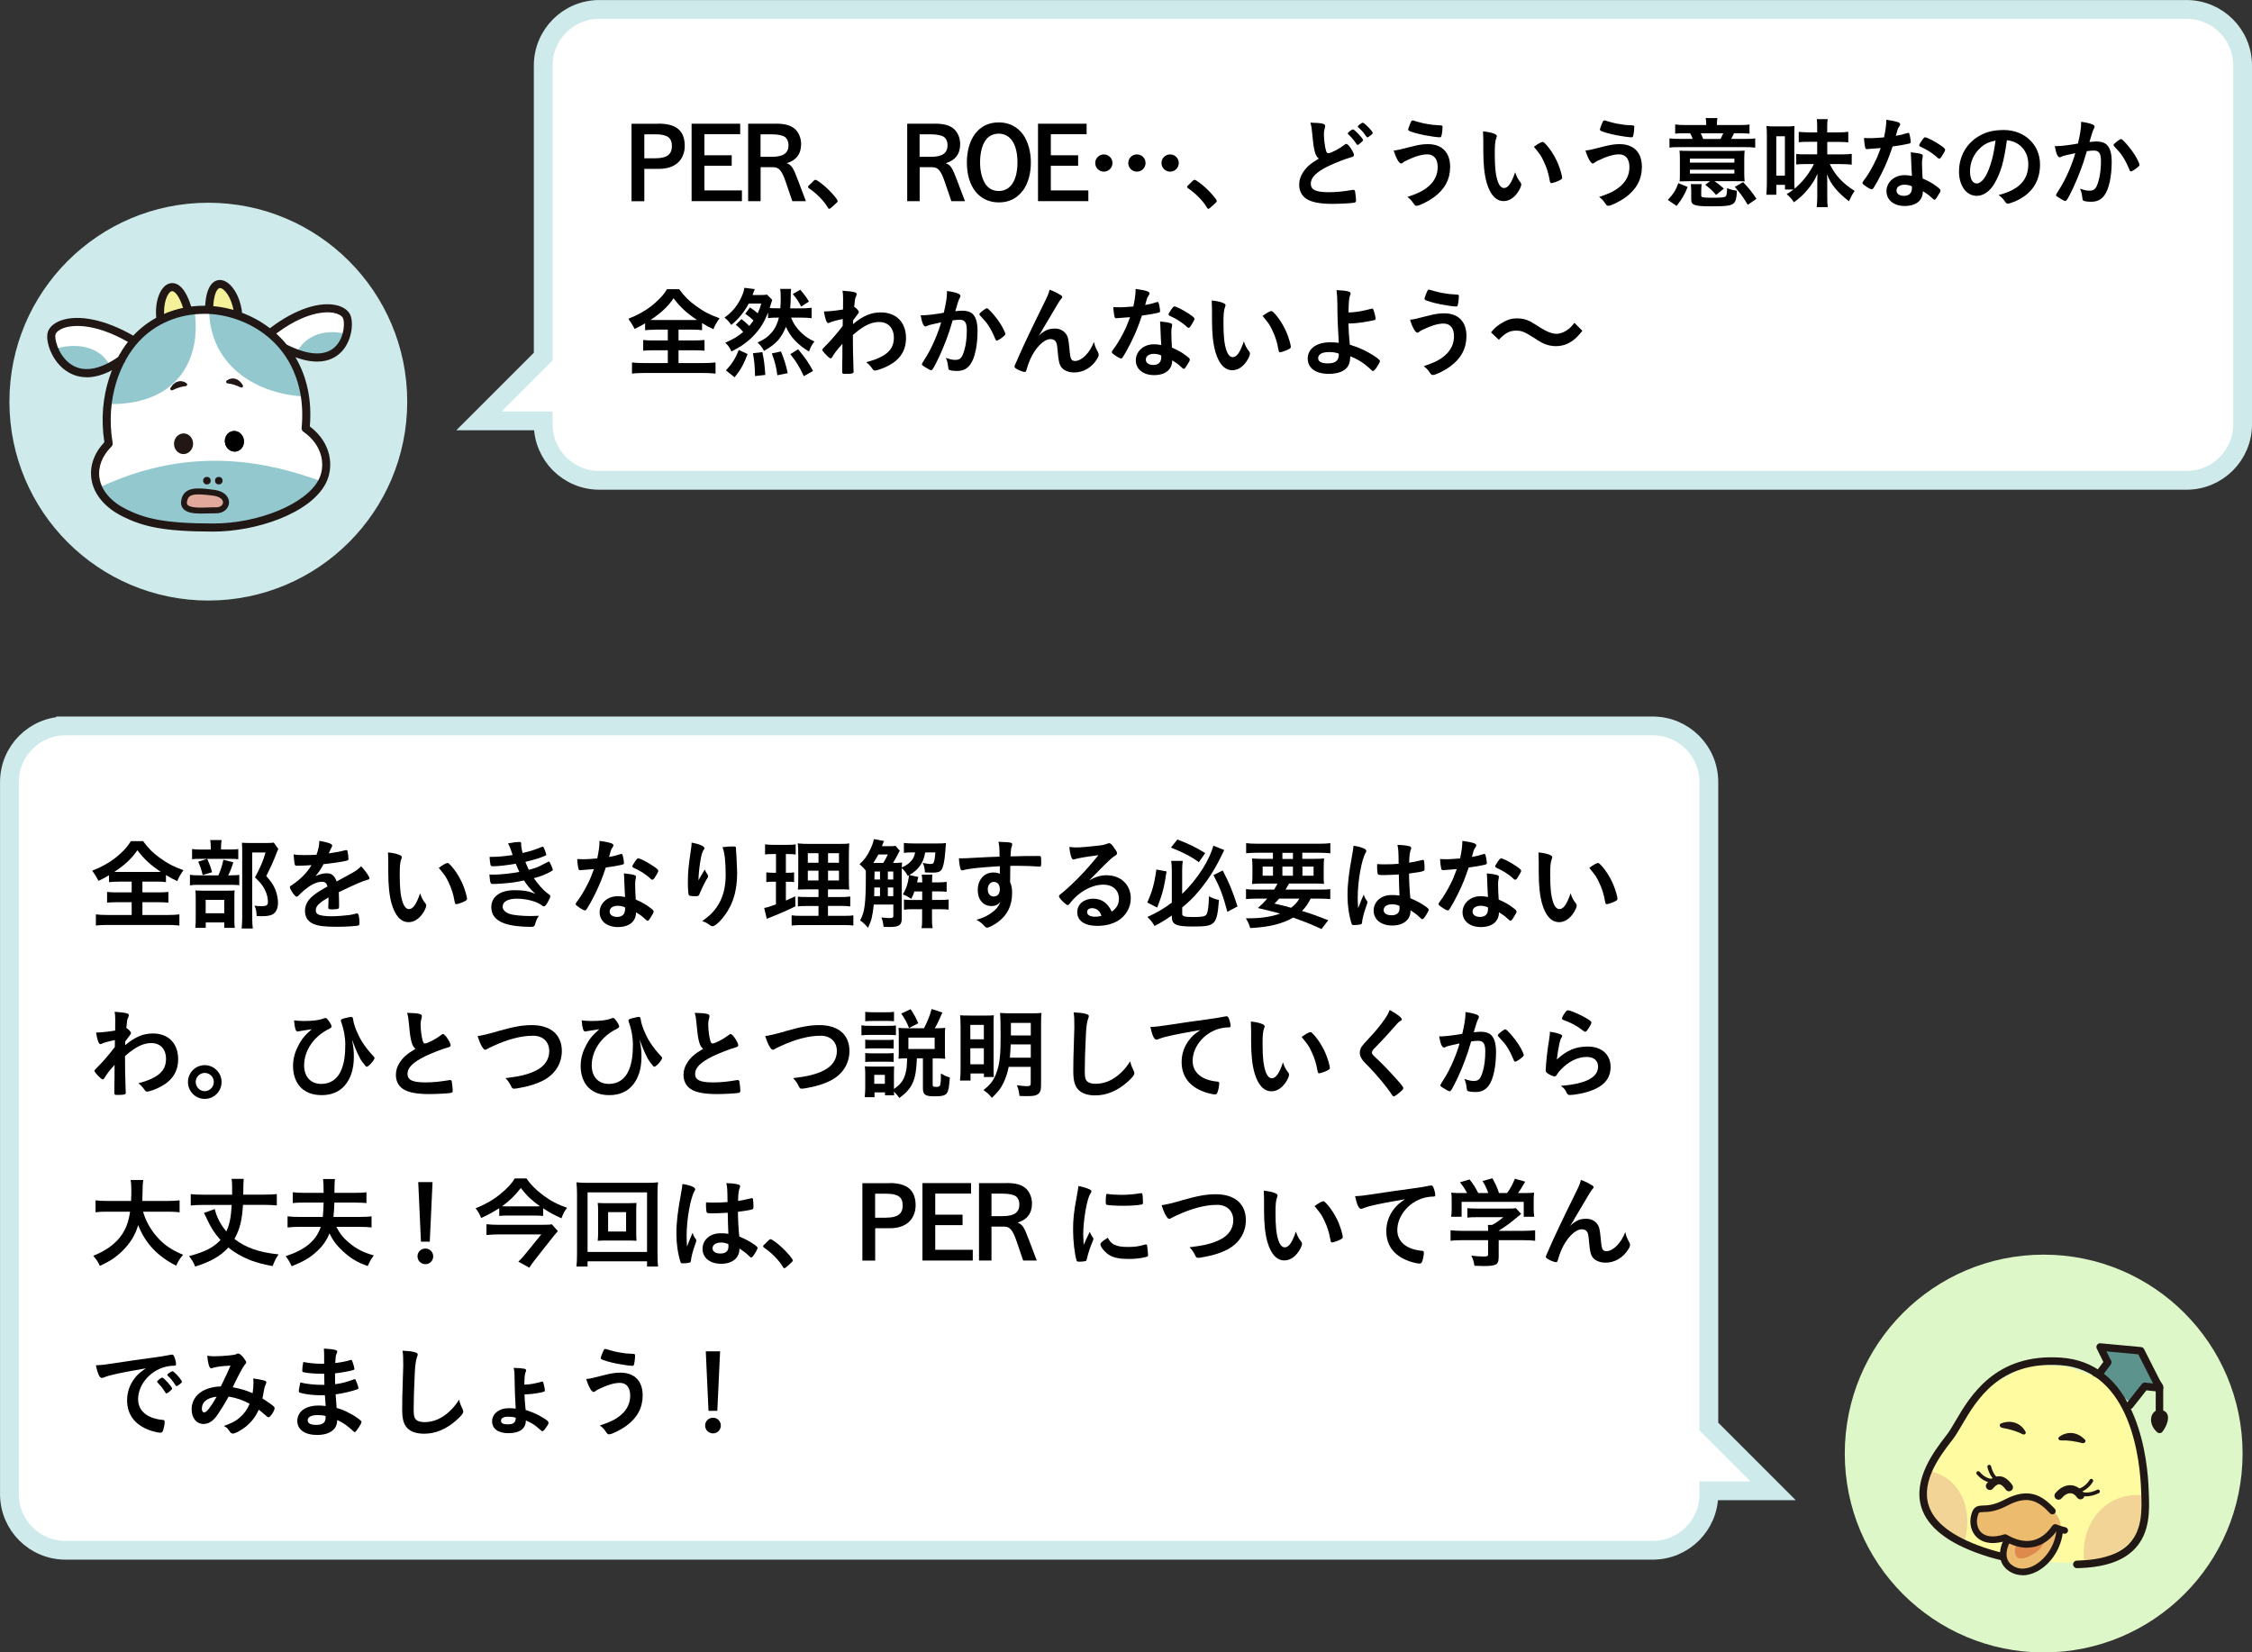 <?xml version="1.0" encoding="UTF-8"?>
<svg id="_レイヤー_2" data-name="レイヤー 2" xmlns="http://www.w3.org/2000/svg" width="339.66" height="249.24" viewBox="0 0 339.66 249.24">
  <rect x="0" y="0" width="339.66" height="249.24" fill="#333333" stroke="none"/>
  <defs>
    <style>
      .cls-1 {
        fill: #211815;
      }

      .cls-2 {
        fill: #f5f19b;
      }

      .cls-3 {
        fill: #e0a99c;
      }

      .cls-4 {
        fill: #ecbb6e;
      }

      .cls-5 {
        fill: #93c9ce;
      }

      .cls-6 {
        fill: #5c948d;
      }

      .cls-7 {
        fill: #fffba1;
      }

      .cls-8, .cls-9 {
        fill: #fff;
      }

      .cls-10 {
        fill: #def7c8;
      }

      .cls-11 {
        fill: #de8a4c;
      }

      .cls-12 {
        fill: #ceeaeb;
      }

      .cls-13 {
        fill: #f2d496;
      }

      .cls-9 {
        stroke: #ceeaeb;
        stroke-miterlimit: 10;
        stroke-width: 2.83px;
      }
    </style>
  </defs>
  <g id="_レイヤー_1-2" data-name="レイヤー 1">
    <g>
      <path class="cls-9" d="M9.89,109.49h239.38c4.68,0,8.47,3.79,8.47,8.47v97.21s9.69,9.69,9.69,9.69h-9.69s0,.5,0,.5c0,4.68-3.79,8.47-8.47,8.47H9.89c-4.68,0-8.47-3.79-8.47-8.47v-107.4c0-4.68,3.79-8.47,8.47-8.47Z"/>
      <g>
        <path d="M18,132.98c-.71,0-1.15.03-1.56.08v-1.04c-.65.38-.98.56-1.58.84q-.42-.82-.95-1.53c1.35-.53,2.52-1.17,3.46-1.91.5-.38,1.16-1,1.61-1.5.29-.34.45-.55.76-1.05h1.84c.8,1.09,1.49,1.79,2.55,2.54,1.2.87,2.13,1.35,3.54,1.84-.51.73-.69,1.06-.93,1.65-.66-.3-1.05-.51-1.71-.92v1.07c-.43-.06-.85-.08-1.53-.08h-2.02v1.63h2.33c.75,0,1.21-.03,1.59-.07v1.62c-.39-.04-.9-.07-1.59-.07h-2.33v1.93h3.73c.78,0,1.4-.03,1.85-.09v1.68c-.48-.06-1.1-.09-1.83-.09h-8.98c-.74,0-1.31.03-1.79.09v-1.68c.4.06,1.02.09,1.83.09h3.57v-1.93h-2.13c-.69,0-1.2.03-1.58.07v-1.62c.45.06.87.07,1.58.07h2.13v-1.63h-1.88ZM23.59,131.52c.27,0,.39,0,.67-.01-1.6-1.07-2.5-1.91-3.54-3.27-.84,1.24-1.88,2.22-3.48,3.27.3.01.44.01.65.01h5.7Z"/>
        <path d="M34.84,132.02c.62,0,.98-.01,1.25-.06v1.56c-.33-.04-.69-.06-1.17-.06h-4.83c-.72,0-1,.01-1.44.08v-1.59c.39.06.72.08,1.46.08h2.83c.36-.81.57-1.47.75-2.35l1.5.38c-.21.71-.42,1.26-.77,1.98h.42ZM34.63,128.13c.63,0,.99-.01,1.31-.06v1.53c-.3-.04-.58-.06-1.2-.06h-4.6c-.53,0-.86.01-1.17.06v-1.54c.33.06.68.08,1.35.08h1.47v-.41c0-.42-.03-.73-.08-1.02h1.71c-.04.29-.08.6-.08,1v.42h1.29ZM31.02,139.95h-1.56c.04-.4.06-.75.06-1.35v-3.12c0-.6-.02-.87-.04-1.18.36.03.61.04,1.15.04h3.71c.58,0,.81-.01,1.05-.04-.03.24-.04.46-.04,1.06v3.51c0,.5.02.77.06,1.08h-1.58v-.82h-2.8v.82ZM31.24,129.54c.33.69.53,1.21.75,2.02l-1.42.42c-.2-.84-.38-1.33-.67-2.01l1.35-.43ZM31.02,137.75h2.8v-2.02h-2.8v2.02ZM41.98,128.06c-.1.21-.17.33-.28.65-.45,1.18-.96,2.28-1.54,3.42.78.9,1.09,1.36,1.38,2.08.24.61.39,1.35.39,1.98,0,.92-.38,1.59-1.02,1.82-.38.13-.74.18-1.46.18-.29,0-.42,0-.74-.03-.03-.73-.1-1.08-.33-1.56.38.06.67.08,1.07.08.72,0,.96-.15.96-.62,0-.6-.15-1.23-.45-1.84-.33-.66-.66-1.08-1.5-1.88.83-1.53,1.26-2.57,1.59-3.76h-2.01v9.79c0,.79.03,1.26.09,1.68h-1.68c.04-.46.08-1.02.08-1.63v-10.11c0-.45-.02-.84-.04-1.2.39.03.69.04,1.17.04h2.49c.55,0,.87-.01,1.14-.06l.7.97Z"/>
        <path d="M49.54,135.36c-1.48.87-1.91,1.31-1.91,1.96,0,.27.11.45.33.58.33.2,1.07.3,2.01.3.81,0,1.93-.08,2.7-.18.32-.04.5-.09,1.09-.24h.08c.11,0,.18.07.23.18.09.31.15.76.15,1.3,0,.23-.08.32-.27.36-.36.08-2.03.17-3.12.17-1.83,0-2.8-.12-3.52-.42-.87-.36-1.31-1.04-1.31-1.98,0-.87.41-1.63,1.21-2.28.65-.51.79-.62,2.18-1.4-.12-.5-.35-.71-.81-.71-.62,0-1.26.24-1.96.71-.43.3-.95.72-1.26,1.04-.45.46-.5.5-.62.5-.15,0-.46-.34-.78-.87-.15-.25-.24-.45-.24-.55,0-.14.03-.17.39-.39,1.23-.82,2.25-1.88,2.87-2.95-1.07.07-1.62.09-2.21.09-.23,0-.27-.04-.34-.3-.05-.2-.12-.99-.14-1.4.51.08.81.09,1.53.09.58,0,1.23-.01,1.91-.04.31-.85.42-1.39.43-2.1,1.33.22,1.95.45,1.95.71,0,.06-.02.09-.06.18-.1.2-.22.43-.42.9q-.03.06-.04.1c.86-.12,1.61-.27,2.13-.39.33-.09.41-.11.48-.11.12,0,.18.04.21.14.06.27.15.96.15,1.17,0,.17-.06.24-.25.28-.48.14-2.13.39-3.51.53-.45.83-.76,1.3-1.23,1.81.67-.31,1.18-.43,1.78-.43.68,0,1.12.39,1.43,1.23,1.48-.81,2.28-1.24,2.37-1.3.69-.4.98-.63,1.31-1,.61.63,1.27,1.58,1.27,1.83,0,.09-.06.15-.25.2-.74.19-2.1.78-4.38,1.89.01.27.04.96.04,1.44v.72c0,.18-.03.27-.1.31-.08.08-.48.12-.93.12-.51,0-.6-.04-.6-.29v-.06c.03-.44.04-1,.04-1.37v-.08Z"/>
        <path d="M58.56,129.92c0-.44-.02-1.02-.04-1.35.69.07,1.2.18,1.6.33.36.14.48.23.48.39q0,.09-.06.24c-.2.51-.25,1.08-.25,2.44,0,1.92.12,3.12.42,4.04.22.71.57,1.11.97,1.11.62,0,1.12-.72,1.68-2.38.28.77.39.99.81,1.53.08.1.12.21.12.31,0,.24-.22.75-.53,1.19-.58.85-1.33,1.32-2.13,1.32-1.15,0-2.02-.93-2.56-2.77-.34-1.2-.51-2.71-.51-4.81v-1.58ZM67.48,130.16c.09,0,.17.04.29.15.75.72,1.53,1.92,2.03,3.09.33.79.64,1.86.64,2.17,0,.15-.08.23-.39.39-.34.18-1.05.42-1.23.42-.13,0-.19-.08-.24-.34-.2-1.16-.46-2-.93-2.97-.42-.87-.45-.92-1.47-2.17.63-.46,1.12-.73,1.3-.73Z"/>
        <path d="M77.8,130.28c-1.29.22-2.62.38-3.43.38-.24,0-.34-.05-.38-.18-.06-.22-.12-.67-.15-1.23,1.22,0,2.15-.08,3.48-.29q-.08-.22-.27-.78c-.13-.36-.25-.66-.42-.97.65-.13,1.23-.21,1.77-.21.13,0,.21.09.21.24v.21c0,.27.06.63.21,1.21,1.12-.25,2.08-.57,2.85-.9.12-.04.15-.06.2-.06.07,0,.12.08.25.39.13.34.27.74.27.81s-.03.11-.12.15c-.88.38-1.29.51-3.03.95.21.52.27.66.52,1.2.83-.22,1.23-.36,1.53-.51l1.41-.71s.04-.03.04-.03c.01,0,.04.01.06.01.06,0,.12.09.25.38.18.36.33.76.33.85q0,.11-.31.27c-.83.45-1.47.71-2.55,1,.6.88,1.46,1.84,1.96,2.21.51.36.52.39.52.54,0,.13-.15.45-.43.94-.25.44-.38.56-.54.56-.09,0-.11,0-.33-.17-.76-.58-2.31-.99-3.79-.99-1.29,0-2.1.45-2.1,1.2,0,.46.36.84,1,1.08.58.21,1.88.34,3.27.34.33,0,.62-.01,1.2-.04-.27.39-.41.66-.58,1.29-.09.31-.2.38-.66.38-1.6,0-3.03-.18-3.99-.53-1.28-.45-1.95-1.29-1.95-2.42,0-1.6,1.32-2.58,3.51-2.58,1.35,0,2.21.15,3.15.57-.84-.79-1.29-1.33-1.72-2.04-.72.15-1.08.21-1.56.29-.86.12-2.42.24-3.04.24-.48,0-.5-.02-.63-1.42.33.01.58.01.73.01.96,0,2.79-.2,3.79-.41-.18-.38-.38-.81-.54-1.24Z"/>
        <path d="M88.26,131.19c-.27.02-.43.03-.61.05-.14.01-.15.01-.17.01-.12,0-.18-.04-.23-.2-.08-.24-.18-1.04-.19-1.48.17.01.6.03,1.14.03.17,0,1.35-.07,1.88-.12.25-1.21.34-1.84.34-2.65,1.54.21,2.1.39,2.1.67,0,.11-.01.13-.24.48-.12.18-.17.34-.42,1.27.7-.12,1.12-.22,1.68-.41.1-.03.15-.04.22-.04.11,0,.13.08.23.51.07.38.12.69.12.85,0,.18-.04.21-.43.3-.51.12-1.38.27-2.31.39-.56,1.68-.93,2.58-1.62,3.99-.53,1.05-.83,1.61-1.23,2.24-.12.18-.19.24-.3.24-.15,0-.57-.22-1.09-.61-.24-.17-.3-.24-.3-.35s.06-.19.25-.46c.43-.54,1-1.47,1.5-2.46.42-.82.57-1.17,1-2.35-.58.04-.63.06-1.32.1ZM93.19,139.83c-1.64,0-2.75-.9-2.75-2.23s1.15-2.42,2.7-2.42c.36,0,.53.01,1.14.11-.06-.72-.06-1.01-.12-2.4,0-.29-.03-.67-.06-1.16.77.08,1.35.17,1.64.29.12.04.18.12.18.24,0,.08-.01.13-.03.24-.08.31-.09.54-.09.94,0,.56.04,1.5.09,2.24,1.07.48,1.5.72,2.25,1.3.33.25.45.39.45.51,0,.15-.08.29-.5.96-.18.3-.31.44-.42.44q-.09,0-.51-.39c-.33-.33-.71-.58-1.23-.9,0,1.39-1.02,2.23-2.74,2.23ZM93.16,136.62c-.72,0-1.21.34-1.21.87,0,.5.45.81,1.12.81.79,0,1.21-.41,1.21-1.2,0-.12,0-.24-.02-.24-.3-.15-.7-.24-1.11-.24ZM98.77,132.36c-.18.26-.27.33-.38.33-.08,0-.13-.03-.24-.13-.38-.36-.9-.75-1.46-1.09q-.36-.22-1.02-.53c-.21-.09-.29-.15-.29-.27,0-.11.08-.24.3-.58.36-.53.45-.62.58-.62.28,0,1.39.57,2.19,1.11.65.43.84.61.84.78,0,.12-.24.57-.54,1Z"/>
        <path d="M105.57,132.38q.07-.12.73-1.23c.09.25.18.42.36.66.1.17.15.25.15.34s-.03.17-.39.75c-.25.45-.69,1.38-.87,1.83-.15.42-.21.45-.71.45s-.88-.06-.94-.15c-.09-.12-.15-.93-.15-2.04,0-1.47.11-2.5.5-5.12.04-.3.06-.45.06-.78,1.17.21,1.94.56,1.94.84,0,.08-.02.12-.12.26-.2.28-.32.67-.46,1.47-.18,1-.32,2.32-.32,3.12q.13-.24.23-.41ZM111.01,128v.25c.01.06.01.18.03.34q.01.24.04.62,0,.17.03.72c.04.72.07,1.44.07,1.8,0,2.82-.73,5.01-2.29,6.86-.6.71-1.12,1.11-1.42,1.11-.18,0-.19,0-.51-.24-.29-.22-.67-.42-1.06-.52,1.05-.75,1.62-1.28,2.17-2.07.93-1.33,1.38-2.92,1.38-4.86,0-2.05-.14-3.32-.48-4.23.63-.08,1.09-.11,1.53-.11s.51.03.51.29v.04Z"/>
        <path d="M116.47,128.82c-.46,0-.72.01-1.08.06v-1.53c.34.05.73.08,1.32.08h2.04c.55,0,.9-.01,1.26-.08v1.53c-.36-.04-.64-.06-1.05-.06h-.43v2.82h.33c.38,0,.6-.01.91-.06v1.46c-.3-.03-.57-.04-.91-.04h-.33v2.83c.67-.28.81-.36,1.41-.64l.03,1.51c-1.21.6-1.84.89-4.04,1.77-.07.03-.15.06-.28.12l-.39-1.64c.53-.1.83-.19,1.77-.54v-3.42h-.46c-.42,0-.68.01-.99.06v-1.47c.34.04.55.06,1.02.06h.44v-2.82h-.56ZM123.45,136.65h-1.61c-.81,0-1.12.02-1.5.06v-1.47c.36.05.65.06,1.49.06h1.62v-1.16h-1.37c-.95,0-1.35.02-1.74.04.04-.34.06-.9.06-1.78v-3.25c0-1.01-.02-1.44-.08-1.94.54.06,1.04.08,1.95.08h3.96c1.07,0,1.5-.01,1.86-.08-.03.42-.06,1.11-.06,1.96v3.08c0,.99.01,1.51.06,1.93-.53-.04-.69-.04-1.56-.04h-1.65v1.16h1.83c.79,0,1.11-.01,1.53-.08v1.5c-.42-.06-.8-.08-1.52-.08h-1.84v1.5h2.31c.75,0,1.14-.01,1.52-.08v1.54c-.5-.06-.84-.07-1.62-.07h-6.04c-.79,0-1.11.01-1.65.07v-1.54c.39.06.72.08,1.47.08h2.58v-1.5ZM121.84,128.69v1.44h1.61v-1.44h-1.61ZM121.84,131.33v1.47h1.61v-1.47h-1.61ZM124.89,130.13h1.65v-1.44h-1.65v1.44ZM124.89,132.8h1.65v-1.47h-1.65v1.47Z"/>
        <path d="M135.72,128.3c-.13.21-.18.29-.43.81-.14.24-.41.74-.6,1.05.65,0,.98-.02,1.37-.06-.03.21-.03.36-.04.74.72-.34,1.02-.55,1.38-.95.34-.36.5-.69.63-1.32h-.41c-.58,0-.97.03-1.29.07v-1.5c.44.06.81.08,1.52.08h3.54c.55,0,.93-.01,1.29-.06-.03.31-.07.72-.13,1.54-.09,1.2-.29,2.08-.52,2.44-.24.38-.58.48-1.47.48-.25,0-.28,0-1.05-.03-.06-.67-.1-.92-.33-1.44.5.1.86.17,1.1.17.38,0,.51-.08.58-.3.1-.3.17-.76.22-1.45h-1.53c-.21,1.02-.38,1.44-.81,2.04-.41.56-.93,1.01-1.59,1.37l1.35.3-.18.81h.78v-.12c0-.41-.03-.72-.08-1.05h1.6c-.03.36-.04.69-.04,1.05v.12h.92c.63,0,.99-.03,1.28-.08v1.5c-.36-.04-.74-.06-1.28-.06h-.92v1.29h1.12c.65,0,.95-.01,1.38-.07v1.53c-.39-.04-.69-.06-1.35-.06h-1.16v1.44c0,.63.02.99.09,1.41h-1.67c.08-.43.09-.79.09-1.41v-1.44h-1.44c-.58,0-.88.01-1.3.08v-1.54c.42.06.72.07,1.32.07h1.43v-1.29h-1.17c-.12.38-.21.58-.47,1.11-.63-.39-.88-.53-1.27-.66.42-.75.58-1.17.76-1.9.08-.33.15-.81.15-.95v-.04l-.18.09c-.19-.41-.45-.75-.9-1.18v7.6c0,1.02-.41,1.29-1.86,1.29-.13,0-.38,0-.88-.02-.06-.55-.13-.92-.33-1.42.65.08.95.09,1.28.09.4,0,.52-.07.52-.3v-1.74h-2.95c-.2,1.8-.33,2.37-.87,3.51-.57-.65-.74-.79-1.19-1.11.69-1.26.86-2.55.86-6.71v-.79c-.23-.31-.44-.54-.95-.99.67-.57,1.16-1.23,1.62-2.22.3-.63.45-1.05.54-1.56l1.54.29q-.09.15-.32.78h1.31c.39,0,.55-.02.73-.05l.66.74ZM133.23,130.16c.32-.54.45-.79.68-1.28h-1.43c-.25.48-.48.86-.76,1.28h1.51ZM132.73,135.17v-1.31h-.86c-.01.24-.01.44-.01.56,0,.42,0,.51-.02.75h.89ZM131.91,131.45l-.02.85v.36h.84v-1.21h-.83ZM134.73,131.45h-.82v1.21h.82v-1.21ZM134.73,133.86h-.82v1.31h.82v-1.31Z"/>
        <path d="M150.79,130.65c-3.29.21-4.56.34-5.5.6-.06.01-.12.03-.17.03-.11,0-.2-.08-.24-.2-.13-.38-.21-.87-.25-1.62h.36c.48,0,.93-.01,2.37-.1,1.11-.06,2.05-.11,3.4-.15-.01-1.35-.03-1.56-.17-2.24,1.16.03,1.74.08,1.95.17.09.04.13.12.13.27,0,.03-.01.09-.04.17-.13.33-.18.66-.21,1.59,2.19-.06,2.52-.06,4.02-.06.41,0,.46,0,.51.05.06.06.09.28.09.79,0,.69-.02.76-.21.76h-.06c-.64-.06-2.25-.12-3.3-.12q-.34,0-1.09.01l-.03,2.46c.23.5.3.92.3,1.64,0,1.87-.69,3.31-2.14,4.38-.6.45-1.37.84-1.63.84-.13,0-.21-.04-.33-.17-.42-.48-.74-.72-1.28-1.02.9-.25,1.37-.46,1.95-.83.44-.28.83-.6,1.11-.91.19-.24.34-.47.57-.95-.43.45-.79.62-1.35.62-1.26,0-2.08-.96-2.08-2.42,0-1.53.97-2.64,2.33-2.64.43,0,.71.06,1,.19v-1.15ZM148.98,134.16c0,.63.36,1.06.9,1.06.57,0,.92-.41.92-1.09s-.33-1.11-.9-1.11c-.54,0-.92.46-.92,1.14Z"/>
        <path d="M166.93,132.02c2.12,0,3.62,1.44,3.62,3.48,0,1.39-.74,2.65-1.96,3.39-.86.51-1.91.76-3.09.76-1.91,0-3.02-.76-3.02-2.07,0-1.19.99-2.03,2.4-2.03,1.27,0,2.19.64,2.8,1.96.76-.55,1.08-1.14,1.08-1.95,0-1.29-.92-2.13-2.36-2.13s-3.04.74-4.35,2.04c-.24.24-.46.5-.73.84-.11.15-.18.21-.27.21-.27,0-1.33-1.05-1.33-1.32,0-.13.06-.21.39-.45.34-.27.84-.71,1.47-1.3,1.46-1.38,2.52-2.54,4.09-4.46-1.88.24-3.13.45-3.6.62-.08.01-.12.03-.17.03-.12,0-.2-.07-.29-.3-.18-.45-.27-.94-.32-1.6.41.06.69.08,1.02.08.72,0,1.93-.11,3.51-.29.55-.06.73-.11,1.16-.27.13-.06.21-.08.3-.08.21,0,.42.18.81.78.29.39.38.58.38.71,0,.2-.04.25-.38.46-.27.17-.43.3-.78.63-.75.72-.76.72-1.69,1.67-.66.67-.74.75-1.33,1.35.97-.54,1.74-.77,2.64-.77ZM165.49,137.21c-.23-.15-.48-.23-.77-.23-.46,0-.76.23-.76.58,0,.44.46.71,1.18.71.33,0,.62-.03.99-.13-.18-.5-.33-.72-.64-.93Z"/>
        <path d="M175.95,131.43c-.36,2.42-.63,3.43-1.41,5.46l-1.5-.76c.78-1.77,1.06-2.82,1.38-4.98l1.53.29ZM176.74,138.08c-1.02.72-1.5,1-2.6,1.59-.36-.6-.6-.91-1.09-1.36,1.4-.63,2.45-1.23,3.69-2.16v-4.83c0-.57-.02-.85-.09-1.47h1.74c-.06.44-.09.9-.09,1.42v3.55c1.07-.99,2.22-2.4,3.08-3.76.76-1.21,1.42-2.62,1.62-3.51l1.65.66q-.17.31-.55,1.12c-1.02,2.07-2.17,3.81-3.62,5.46-.66.76-1.25,1.32-2.17,2.08v1c0,.34.38.45,1.74.45,1.27,0,1.77-.11,1.93-.41.21-.36.33-1.26.36-2.71.61.3.94.42,1.51.55-.3,3.76-.53,4-3.9,4-2.62,0-3.21-.29-3.21-1.53v-.17ZM177.58,126.62c1.9.75,2.67,1.12,4.2,2.05l-.96,1.38c-1.09-.81-2.31-1.46-4.21-2.21l.98-1.23ZM184.42,131.3c.94,1.8,1.5,3.12,2.23,5.42l-1.53.81c-.68-2.54-1.08-3.58-2.1-5.54l1.4-.69Z"/>
        <path d="M192.16,134.19c.24-.38.31-.5.52-.92h-2.17c-.73,0-1.26.02-1.67.06.04-.42.06-.76.06-1.4v-.99c0-.65-.02-1.04-.06-1.46.5.04.9.06,1.61.06h1.54v-.92h-2.37c-.67,0-1.21.03-1.67.08v-1.53c.42.06.97.09,1.79.09h9.13c.84,0,1.39-.03,1.78-.09v1.53c-.46-.04-.99-.08-1.66-.08h-2.57v.92h1.67c.75,0,1.17-.01,1.62-.06-.04.38-.06.75-.06,1.44v.99c0,.72,0,1.05.04,1.41-.33-.04-.82-.06-1.63-.06h-3.64c-.3.56-.32.57-.53.92h5.08c.86,0,1.26-.01,1.67-.07v1.5c-.46-.04-.97-.07-1.67-.07h-1.29c-.38.76-.75,1.3-1.3,1.86,1.79.56,2.35.77,3.95,1.41l-1.01,1.32c-.36-.15-.66-.29-.84-.38q-1.21-.56-3.43-1.35c-1.67.96-3.64,1.44-6.48,1.58-.18-.58-.29-.84-.66-1.47h.32c1.99,0,3.52-.23,4.83-.71-1.53-.42-1.72-.46-3.34-.84.66-.58.93-.86,1.41-1.42h-1.53c-.69,0-1.2.03-1.67.07v-1.5c.41.06.86.07,1.67.07h2.57ZM190.44,130.71v1.38h1.56v-1.38h-1.56ZM192.93,135.54c-.21.24-.33.38-.71.75q.51.13,1.65.39c.17.04.36.1.85.24.54-.39.93-.81,1.26-1.38h-3.06ZM193.42,129.56h1.59v-.92h-1.59v.92ZM193.42,132.09h1.59v-1.38h-1.59v1.38ZM196.44,132.09h1.68v-1.38h-1.68v1.38Z"/>
        <path d="M206.19,135.93c.04.06.06.11.06.17q0,.09-.25.78c-.32.92-.51,1.67-.57,2.25-.01.19-.08.27-.27.31-.21.06-.61.09-1,.09-.15,0-.22-.03-.27-.12-.13-.28-.38-1.32-.5-2.16-.1-.71-.15-1.44-.15-2.21,0-1.73.2-3.36.74-6.3.09-.48.12-.71.17-1.17.69.09,1.17.22,1.6.43.23.12.32.23.32.36,0,.09-.03.17-.11.29-.61,1.05-1.18,4.29-1.18,6.69,0,.36.01.93.06,1.65.36-.93.52-1.35.85-2.07.11.41.21.6.51,1ZM208.71,131.99c-.72,0-.87-.03-.92-.19-.04-.13-.09-.62-.09-.96,0-.12,0-.24.01-.51.41.03.64.04,1.14.04.81,0,1.32-.02,2.1-.08-.02-1.91-.03-2.15-.18-2.85.74.01,1.29.07,1.77.19.22.06.31.14.31.29,0,.06-.01.11-.06.22-.15.35-.23.93-.25,1.98.55-.08,1.03-.18,1.93-.39.08-.03.1-.03.15-.03.09,0,.13.04.17.15.03.14.07.71.07,1.02,0,.38-.01.43-.17.5-.24.12-.9.22-2.17.39,0,1.04.09,2.75.2,3.72.95.41,1.59.75,2.25,1.21.42.3.51.41.51.51,0,.17-.27.67-.58,1.11-.18.25-.27.33-.38.33s-.1,0-.45-.33c-.33-.33-.67-.58-1.33-1.02v.12c0,1.32-1.09,2.19-2.76,2.19s-2.8-.9-2.8-2.25,1.14-2.35,2.66-2.35c.55,0,.84.01,1.24.08q-.06-1.17-.1-3.18c-.65.04-1.67.09-2.26.09ZM209.94,136.4c-.75,0-1.25.34-1.25.87,0,.48.46.78,1.19.78.79,0,1.21-.36,1.21-1.05,0-.21-.02-.38-.02-.38-.39-.15-.73-.23-1.14-.23Z"/>
        <path d="M218.4,131.19c-.27.02-.43.03-.61.05-.14.01-.15.01-.17.01-.12,0-.18-.04-.23-.2-.08-.24-.18-1.04-.19-1.48.17.01.6.03,1.14.03.17,0,1.35-.07,1.88-.12.25-1.21.34-1.84.34-2.65,1.54.21,2.1.39,2.1.67,0,.11-.01.13-.24.48-.12.18-.17.34-.42,1.27.7-.12,1.12-.22,1.68-.41.1-.03.15-.04.22-.04.11,0,.13.08.23.51.07.38.12.69.12.85,0,.18-.04.21-.43.3-.51.12-1.38.27-2.31.39-.56,1.68-.93,2.58-1.62,3.99-.53,1.05-.83,1.61-1.23,2.24-.12.18-.19.24-.3.24-.15,0-.57-.22-1.09-.61-.24-.17-.3-.24-.3-.35s.06-.19.25-.46c.43-.54,1-1.47,1.5-2.46.42-.82.57-1.17,1-2.35-.58.04-.63.06-1.32.1ZM223.34,139.83c-1.64,0-2.75-.9-2.75-2.23s1.15-2.42,2.7-2.42c.36,0,.53.01,1.14.11-.06-.72-.06-1.01-.12-2.4,0-.29-.03-.67-.06-1.16.77.08,1.35.17,1.64.29.12.04.18.12.18.24,0,.08-.01.13-.03.24-.08.31-.09.54-.09.94,0,.56.04,1.5.09,2.24,1.07.48,1.5.72,2.25,1.3.33.25.45.39.45.51,0,.15-.08.29-.5.96-.18.3-.31.44-.42.44q-.09,0-.51-.39c-.33-.33-.71-.58-1.23-.9,0,1.39-1.02,2.23-2.74,2.23ZM223.31,136.62c-.72,0-1.21.34-1.21.87,0,.5.45.81,1.12.81.79,0,1.21-.41,1.21-1.2,0-.12,0-.24-.02-.24-.3-.15-.7-.24-1.11-.24ZM228.91,132.36c-.18.26-.27.33-.38.33-.08,0-.13-.03-.24-.13-.38-.36-.9-.75-1.46-1.09q-.36-.22-1.02-.53c-.21-.09-.29-.15-.29-.27,0-.11.08-.24.3-.58.36-.53.45-.62.58-.62.28,0,1.39.57,2.19,1.11.65.43.84.61.84.78,0,.12-.24.57-.54,1Z"/>
        <path d="M232.08,129.92c0-.44-.02-1.02-.04-1.35.69.07,1.2.18,1.6.33.36.14.48.23.48.39q0,.09-.06.24c-.2.51-.25,1.08-.25,2.44,0,1.92.12,3.12.42,4.04.22.71.57,1.11.97,1.11.62,0,1.12-.72,1.68-2.38.28.77.39.99.81,1.53.08.1.12.21.12.31,0,.24-.22.75-.53,1.19-.58.85-1.33,1.32-2.13,1.32-1.15,0-2.02-.93-2.56-2.77-.34-1.2-.51-2.71-.51-4.81v-1.58ZM241,130.16c.09,0,.17.04.29.15.75.72,1.53,1.92,2.03,3.09.33.79.64,1.86.64,2.17,0,.15-.08.23-.39.39-.34.18-1.05.42-1.23.42-.13,0-.19-.08-.24-.34-.2-1.16-.46-2-.93-2.97-.42-.87-.45-.92-1.47-2.17.63-.46,1.12-.73,1.3-.73Z"/>
        <path d="M17.27,162.96q0-1.63.01-2.34c-.75.83-1.26,1.49-1.51,1.95-.08.15-.18.24-.27.24-.15,0-.51-.32-.99-.86-.19-.24-.28-.38-.28-.43q0-.11.76-.86c.64-.64,1.51-1.67,2.33-2.74,0-.09,0-.44.01-1.04-.74.13-1.68.39-1.93.52-.15.08-.18.09-.25.09-.26,0-.47-.58-.66-1.75.79-.01,1.79-.12,2.88-.3,0-.54.01-1.3.01-1.72,0-.45-.03-.81-.09-1.11.95.06,1.41.12,1.83.23.22.06.31.15.31.31,0,.08-.03.15-.09.3-.15.3-.17.41-.29,1.59.36.22.71.6.71.79q0,.13-.46.7c-.04.06-.18.26-.41.54q-.01.48-.01.58c1.47-1.24,2.71-1.77,4.18-1.77,2.34,0,3.81,1.49,3.81,3.87,0,1.83-.84,3.19-2.57,4.12-.66.38-1.79.78-2.12.78-.09,0-.19-.03-.24-.09t-.23-.3c-.25-.36-.54-.65-.84-.86,2.99-.81,4.17-1.86,4.17-3.7,0-1.44-.85-2.37-2.21-2.37-.88,0-1.69.29-2.65.92q-.48.31-1.33,1.04.01.12.01.31c0,1.61,0,1.74.09,4.89.02.17.02.29.02.32,0,.29-.21.34-1.31.34-.39,0-.42-.04-.42-.46l.02-1.74Z"/>
        <path d="M33.42,163.2c0,1.41-1.14,2.55-2.54,2.55s-2.53-1.14-2.53-2.55,1.14-2.54,2.53-2.54,2.54,1.14,2.54,2.54ZM29.52,163.2c0,.76.62,1.38,1.36,1.38s1.37-.62,1.37-1.38-.62-1.37-1.37-1.37-1.36.62-1.36,1.37Z"/>
        <path d="M45.66,154c1.6,0,2.5-.12,3.25-.42.08-.03.12-.04.17-.04.12,0,.22.07.39.3.33.41.54.81.54.99,0,.13-.09.21-.43.39-2.26,1.11-3.71,3.25-3.71,5.47,0,1.72,1,2.8,2.59,2.8,1.41,0,2.49-.76,3.04-2.16.41-.99.58-2.19.58-3.75,0-1.16-.22-2.36-.64-3.5-.02-.06-.03-.11-.03-.15,0-.15.11-.22.53-.34.4-.1.88-.21,1.02-.21.12,0,.21.06.25.15t.06.28c.09.79.69,2.28,1.33,3.3.46.75,1.14,1.6,1.78,2.26.08.09.11.15.11.22-.02.32-.9,1.3-1.16,1.3-.13,0-.17-.03-.71-.75-.4-.52-1.02-1.9-1.53-3.36.25,1.38.28,1.7.28,2.67,0,1.74-.46,3.22-1.35,4.25-.84.99-2.02,1.48-3.5,1.48-1.32,0-2.35-.38-3.12-1.12-.78-.78-1.2-1.92-1.2-3.25,0-1.02.22-1.95.71-2.92.51-1.06,1-1.68,2.1-2.65-.78.13-.79.13-1.71.27-.09.01-.17.03-.22.04-.09.01-.17.03-.21.03-.27,0-.44-.55-.51-1.68.33.06.83.09,1.28.09Z"/>
        <path d="M62.1,157.27c-.19-.66-.25-1.06-.43-2.91-.06-.72-.12-1.08-.27-1.59.91.02,1.5.06,1.9.17.23.06.33.17.33.33,0,.06-.01.13-.04.25-.1.36-.15.63-.15,1.02,0,.73.15,1.93.32,2.46.09.28.18.39.34.39.36,0,1.68-.69,2.4-1.25.19-.15.22-.17.3-.17.13,0,.27.11.5.39.38.51.67,1.06.67,1.27,0,.17-.11.27-.36.34-.93.25-2.46.86-3.49,1.35-1.83.9-2.66,1.72-2.66,2.65s.76,1.29,2.7,1.29c1.12,0,2.14-.1,3.52-.33.06-.01.17-.03.2-.03.12,0,.19.06.25.18.04.15.15,1.06.15,1.42,0,.21-.06.29-.26.34-.33.08-2.14.18-3.28.18-1.92,0-3.2-.25-3.99-.79-.67-.47-1.04-1.2-1.04-2.1,0-.69.2-1.3.6-1.9.52-.78,1.09-1.28,2.35-2.03-.31-.29-.43-.5-.57-.96Z"/>
        <path d="M75.03,155.55c2.49-.71,3.78-.93,5.19-.93,1.51,0,2.7.41,3.5,1.19.66.67,1.02,1.6,1.02,2.7,0,1.92-1.03,3.54-2.83,4.47-.96.48-1.93.81-3.27,1.06-.58.12-.88.17-1.11.17-.18,0-.27-.06-.36-.22-.34-.69-.48-.9-.93-1.37,2.23-.27,3.45-.57,4.62-1.16,1.28-.63,1.98-1.67,1.98-2.92,0-1.41-.96-2.32-2.43-2.32-1.78,0-3.76.51-6.04,1.56-.41.18-.62.29-.77.38-.27.15-.34.18-.43.18-.29,0-.79-.92-1.14-2.07.69-.09,1.38-.25,3.01-.71Z"/>
        <path d="M89.04,154c1.6,0,2.5-.12,3.25-.42.08-.03.12-.04.17-.04.12,0,.22.07.39.3.33.41.54.81.54.99,0,.13-.09.21-.43.39-2.26,1.11-3.71,3.25-3.71,5.47,0,1.72,1,2.8,2.59,2.8,1.41,0,2.49-.76,3.04-2.16.41-.99.58-2.19.58-3.75,0-1.16-.22-2.36-.64-3.5-.02-.06-.03-.11-.03-.15,0-.15.11-.22.53-.34.4-.1.88-.21,1.02-.21.12,0,.21.06.25.15t.06.28c.09.79.69,2.28,1.33,3.3.46.75,1.14,1.6,1.78,2.26.08.09.11.15.11.22-.02.32-.9,1.3-1.16,1.3-.13,0-.17-.03-.71-.75-.4-.52-1.02-1.9-1.53-3.36.25,1.38.28,1.7.28,2.67,0,1.74-.46,3.22-1.35,4.25-.84.99-2.02,1.48-3.5,1.48-1.32,0-2.35-.38-3.12-1.12-.78-.78-1.2-1.92-1.2-3.25,0-1.02.22-1.95.71-2.92.51-1.06,1-1.68,2.1-2.65-.78.13-.79.13-1.71.27-.09.01-.17.03-.22.04-.09.01-.17.03-.21.03-.27,0-.44-.55-.51-1.68.33.06.83.09,1.28.09Z"/>
        <path d="M105.48,157.27c-.19-.66-.25-1.06-.43-2.91-.06-.72-.12-1.08-.27-1.59.91.02,1.5.06,1.9.17.23.06.33.17.33.33,0,.06-.01.13-.04.25-.1.36-.15.63-.15,1.02,0,.73.15,1.93.32,2.46.09.28.18.39.34.39.36,0,1.68-.69,2.4-1.25.19-.15.22-.17.3-.17.13,0,.27.11.5.39.38.51.67,1.06.67,1.27,0,.17-.11.27-.36.34-.93.25-2.46.86-3.49,1.35-1.83.9-2.66,1.72-2.66,2.65s.76,1.29,2.7,1.29c1.12,0,2.14-.1,3.52-.33.06-.01.17-.03.2-.03.12,0,.19.06.25.18.04.15.15,1.06.15,1.42,0,.21-.06.29-.26.34-.33.08-2.14.18-3.28.18-1.92,0-3.2-.25-3.99-.79-.67-.47-1.04-1.2-1.04-2.1,0-.69.2-1.3.6-1.9.52-.78,1.09-1.28,2.35-2.03-.31-.29-.43-.5-.57-.96Z"/>
        <path d="M118.41,155.55c2.49-.71,3.78-.93,5.19-.93,1.51,0,2.7.41,3.5,1.19.66.67,1.02,1.6,1.02,2.7,0,1.92-1.03,3.54-2.83,4.47-.96.48-1.93.81-3.27,1.06-.58.12-.88.17-1.11.17-.18,0-.27-.06-.36-.22-.34-.69-.48-.9-.93-1.37,2.23-.27,3.45-.57,4.62-1.16,1.28-.63,1.98-1.67,1.98-2.92,0-1.41-.96-2.32-2.43-2.32-1.78,0-3.76.51-6.04,1.56-.41.18-.62.29-.77.38-.27.15-.34.18-.43.18-.29,0-.79-.92-1.14-2.07.69-.09,1.38-.25,3.01-.71Z"/>
        <path d="M129.93,154.65c.33.06.62.08,1.16.08h2.88c.6,0,.83-.01,1.16-.06v1.47c-.29-.03-.48-.04-1.1-.04h-2.94c-.51,0-.81.01-1.16.06v-1.5ZM136.59,159.63c-.39,0-.6.01-1.07.06.03-.32.04-.64.04-1.04v-2.5c0-.39-.01-.79-.04-1.12.39.04.65.06,1.2.06h2.64c.51-.96.81-1.7,1.16-2.9l1.62.53c-.66,1.5-.79,1.77-1.16,2.37h.42c.51,0,.78-.02,1.16-.06-.03.38-.04.65-.04,1.07v2.61c0,.42.01.66.04.99-.5-.04-.71-.06-1.08-.06h-.81v3.97c0,.27.09.33.58.33.21,0,.4-.06.48-.14.12-.15.18-.61.18-1.41v-.48c.54.32.93.5,1.35.6-.11,1.54-.2,2.01-.45,2.37-.25.36-.72.48-1.86.48-1.41,0-1.75-.24-1.75-1.23v-4.5h-.91c-.12,3.31-.65,4.51-2.64,5.98-.29-.41-.48-.63-.82-.96.01.24.01.39.03.55h-1.38v-.43h-1.58v.72h-1.48c.04-.43.08-.96.08-1.39v-2.15c0-.43-.02-.72-.06-1.12.27.03.51.04.98.04h2.59c.5,0,.6,0,.85-.04-.01.25-.03.56-.03,1.05v2.37c.96-.63,1.51-1.36,1.75-2.37.17-.61.21-1.18.24-2.25h-.22ZM130.5,152.62c.39.04.6.06,1.17.06h2c.57,0,.76-.01,1.17-.06v1.41c-.39-.03-.67-.04-1.17-.04h-2c-.5,0-.83.02-1.17.04v-1.41ZM130.5,156.82c.24.03.46.04.92.04h2.49c.48,0,.66-.01.88-.04v1.35c-.29-.03-.46-.04-.88-.04h-2.49c-.45,0-.63.01-.92.04v-1.35ZM130.5,158.83c.27.03.46.05.92.05h2.49c.46,0,.63-.02.88-.05v1.35c-.25-.03-.45-.04-.92-.04h-2.47c-.45,0-.65.01-.9.04v-1.35ZM131.86,163.47h1.6v-1.35h-1.6v1.35ZM137.1,155.05c-.31-.83-.62-1.37-1.17-2.17l1.41-.66c.57.85.76,1.21,1.16,2.12l-1.4.72ZM137.01,158.22h3.96v-1.71h-3.96v1.71Z"/>
        <path d="M144.87,154.62c0-.69-.02-1.03-.06-1.48.42.03.74.04,1.58.04h2.26c.57,0,.87-.01,1.25-.04-.04.34-.04.64-.04,1.32v6.51c0,.76,0,1.18.03,1.48h-1.49v-.54h-2.02v1.07h-1.59c.06-.46.09-.99.09-1.71v-6.65ZM146.35,156.76h2.04v-2.17h-2.04v2.17ZM146.35,160.53h2.04v-2.42h-2.04v2.42ZM152.13,160.93c-.13.76-.41,1.6-.74,2.32-.43.92-.92,1.53-1.79,2.34-.38-.48-.66-.75-1.27-1.17,1.12-.87,1.63-1.58,2.05-2.87.41-1.23.54-2.55.54-5.17,0-1.92-.03-3-.09-3.6.46.04.83.06,1.59.06h3.1c.79,0,1.16-.01,1.56-.06-.04.39-.06.81-.06,1.59v9.36c0,.71-.15,1.11-.51,1.33-.31.21-.69.27-1.58.27-.4,0-.64,0-1.17-.03-.07-.69-.17-1.08-.39-1.61.66.09,1.16.14,1.49.14.49,0,.6-.08.6-.44v-2.47h-3.34ZM152.44,157.53c-.03.71-.06,1.25-.12,2h3.15v-2h-3.03ZM155.47,154.29h-3v1.89h3v-1.89Z"/>
        <path d="M163.74,152.92c.37.1.48.18.48.34,0,.11-.01.15-.09.36-.17.43-.29,1.2-.34,2.25-.12,2.42-.18,4.29-.18,5.77,0,.48.04.84.12,1.08.17.5.69.75,1.53.75,1.35,0,2.62-.55,3.79-1.65.54-.51.87-.92,1.42-1.74.09.48.21.79.54,1.47.04.12.08.21.08.34,0,.27-.29.63-1.04,1.3-1.49,1.33-3.13,2.03-4.86,2.03-1.14,0-1.98-.29-2.52-.83-.57-.6-.79-1.38-.79-2.86,0-1.17.01-2.07.13-5.57.02-.52.03-.84.03-.97,0-1.28-.01-1.65-.11-2.29.77.03,1.35.09,1.8.21Z"/>
        <path d="M175.87,156.37c-.39.09-.53.13-1.07.33-.19.08-.3.11-.39.11-.33,0-.63-.62-.9-1.91.96-.04,1.31-.09,2.97-.34,1.8-.27,4.08-.62,5.28-.76,1.35-.18,2.43-.36,3-.48.1-.03.15-.03.22-.03.2,0,.27.09.41.46.12.31.21.76.21.97,0,.18-.06.24-.27.24-.32,0-.6.03-.89.08-2.53.42-4.56,2.64-4.56,4.98,0,1.75,1.38,2.91,3.72,3.12.21.01.29.09.29.27,0,.38-.15,1.09-.29,1.42-.08.17-.19.24-.39.24s-.65-.09-1.11-.22c-2.55-.75-3.88-2.37-3.88-4.67,0-1.25.41-2.4,1.19-3.39.42-.54.78-.84,1.63-1.43-1.96.33-4.04.72-5.17,1.01Z"/>
        <path d="M188.7,155.43c0-.44-.02-1.02-.04-1.35.69.07,1.2.18,1.6.33.36.14.48.23.48.39q0,.09-.06.24c-.2.51-.25,1.08-.25,2.44,0,1.92.12,3.12.42,4.04.22.71.57,1.11.97,1.11.62,0,1.12-.72,1.68-2.38.28.77.39.99.81,1.53.08.1.12.21.12.31,0,.24-.22.75-.53,1.19-.58.85-1.33,1.32-2.13,1.32-1.15,0-2.02-.93-2.56-2.77-.34-1.2-.51-2.71-.51-4.81v-1.58ZM197.62,155.67c.09,0,.17.04.29.15.75.72,1.53,1.92,2.03,3.09.33.79.64,1.86.64,2.17,0,.15-.08.23-.39.39-.34.18-1.05.42-1.23.42-.13,0-.19-.08-.24-.34-.2-1.16-.46-2-.93-2.97-.42-.87-.45-.92-1.47-2.17.63-.46,1.12-.73,1.3-.73Z"/>
        <path d="M211.43,153.73c0,.14-.06.18-.32.33-.1.06-.24.18-.38.34-.93,1.08-2.26,2.54-3.45,3.74-.25.25-.36.45-.36.63,0,.17.12.34.41.6.88.81,2.32,2.28,3.39,3.5.75.84.94,1.11.94,1.26,0,.17-.25.42-.87.9-.29.22-.47.33-.56.33-.13,0-.19-.06-.34-.3-.64-1.02-2.22-2.92-3.42-4.14-.67-.67-.81-.82-1.02-1.12-.25-.36-.36-.66-.36-1,0-.3.09-.61.27-.92q.17-.27,1.08-1.24c.87-.9,1.8-2.04,2.38-2.88.39-.56.58-.92.78-1.42,1.17.64,1.82,1.14,1.82,1.41Z"/>
        <path d="M218.27,157.83c-.12.03-.18.06-.27.11-.08.04-.12.06-.2.06-.32,0-.55-.58-.74-1.69.12.01.23.01.29.01.63,0,2.24-.2,3.2-.39.31-1.32.48-2.31.48-3.03,0-.06,0-.13-.01-.25.64.08,1.26.21,1.68.38.24.09.36.22.36.38,0,.08-.02.12-.09.24q-.23.4-.69,2.05c.36-.04.76-.08,1.02-.08.62,0,1.1.12,1.44.36.6.43.9,1.32.9,2.68,0,2.24-.41,4.14-1.1,5.08-.48.66-1.11.97-1.99.97-.54,0-1.05-.07-1.2-.17q-.12-.07-.17-.63c-.04-.4-.13-.75-.32-1.17.78.25.98.3,1.46.3.72,0,1.02-.34,1.35-1.54.23-.79.35-1.83.35-2.92,0-1.17-.29-1.59-1.08-1.59-.27,0-.71.03-1.05.09-.04.17-.06.18-.12.39-.42,1.53-1.19,3.55-1.95,5.17-.79,1.63-.99,1.96-1.18,1.96-.12,0-.53-.21-.96-.5-.35-.21-.44-.3-.44-.42q0-.08.62-1.05c.83-1.28,1.91-3.78,2.28-5.25-1.11.24-1.73.39-1.86.43ZM225.91,156.15c0-.1.14-.24.57-.58.3-.22.45-.31.55-.31.09,0,.17.04.36.24.88.86,1.71,2,2.19,2.99.15.33.24.54.24.63,0,.15-.04.2-.52.58-.3.24-.65.43-.77.43-.1,0-.15-.04-.25-.3-.3-.73-.58-1.3-.94-1.86-.39-.6-.47-.69-1.35-1.64-.06-.09-.08-.13-.08-.18Z"/>
        <path d="M239.53,157.86c2.05,0,3.39,1.21,3.39,3.06s-1.12,3.02-3.37,3.74c-.81.25-2.15.5-2.75.5-.32,0-.39-.08-.6-.51-.16-.35-.34-.56-.79-.87,3.77-.3,5.62-1.26,5.62-2.9,0-.92-.64-1.46-1.72-1.46-1.37,0-2.78.71-3.93,1.95-.21.21-.41.46-.54.69-.13.22-.23.3-.36.3-.22,0-.75-.22-1.11-.5-.18-.13-.24-.24-.24-.48q0-.12.04-.48s0-.15.01-.31c.08-.96.12-1.37.3-2.72q.03-.16.14-.87s.04-.33.12-.89c.01-.13.03-.25.03-.49.72.1,1.4.27,1.68.43.12.06.18.13.16.22,0,.06-.03.11-.07.2-.17.25-.21.39-.35.96-.13.57-.34,1.89-.38,2.38,1.53-1.41,2.87-1.96,4.71-1.96ZM239.27,153.58c.58.34.76.51.76.67,0,.13-.24.58-.5.96-.24.34-.33.42-.45.42-.07,0-.12-.03-.3-.17-1-.76-1.8-1.2-2.92-1.59-.22-.09-.27-.12-.27-.24,0-.15.12-.41.39-.79.24-.36.34-.45.51-.45.36,0,1.83.63,2.78,1.19Z"/>
        <path d="M21.58,182.75c.34,1.29,1.11,2.69,2.07,3.77,1.06,1.23,2.26,2.04,3.97,2.74-.5.57-.69.89-1.05,1.65-2.85-1.46-4.65-3.38-5.73-6.12-.43,1.47-1.2,2.73-2.35,3.86-.97.97-2.01,1.65-3.43,2.28-.24-.55-.54-1-1-1.51,1.75-.71,3-1.56,3.93-2.68.9-1.1,1.38-2.25,1.63-3.98h-3.39c-.92,0-1.33.02-1.82.09v-1.8c.45.06.98.09,1.82.09h3.54c.03-.66.04-1.01.04-1.58,0-.72-.03-1.16-.11-1.58h1.91c-.08.51-.09.71-.11,1.7,0,.61-.01.94-.03,1.46h3.81c.81,0,1.33-.03,1.81-.09v1.8c-.55-.06-1-.09-1.8-.09h-3.72Z"/>
        <path d="M39.69,180.19c1,0,1.65-.03,2.06-.09v1.72c-.48-.06-1.2-.09-2.06-.09h-3.04c-.15,2.38-.48,3.69-1.29,5.14,1.69,1.32,3.7,2.03,6.66,2.33-.41.6-.57.92-.9,1.77-1.43-.27-2.34-.51-3.33-.88-1.26-.5-2.45-1.17-3.34-1.92-1.21,1.3-2.66,2.13-5.01,2.87-.27-.66-.48-1.02-.93-1.58,2.37-.62,3.66-1.28,4.75-2.42-.93-1.06-1.51-1.96-2.1-3.29q-.15-.36-.41-.79l1.65-.6c.24,1.14.87,2.38,1.74,3.38.5-1.11.68-2,.81-4h-4.18c-.92,0-1.47.03-2,.09v-1.72c.4.06,1.04.09,2,.09h4.24v-1.16c0-.54-.01-.84-.08-1.23h1.83q-.06.42-.07,2.38h3Z"/>
        <path d="M50.73,185.05c.53,1.02,1.01,1.64,1.89,2.37,1.17.98,2.1,1.46,3.76,1.94-.43.58-.54.76-.92,1.6-1.58-.55-2.56-1.16-3.73-2.22-.96-.9-1.52-1.63-2.04-2.71-.41,1.05-1.04,1.95-1.95,2.77-1.02.93-2,1.5-3.75,2.19-.29-.65-.5-.98-.9-1.52,2.95-.96,4.6-2.34,5.29-4.42h-3.27c-.67,0-1.18.03-1.74.09v-1.68c.5.06.99.09,1.73.09h3.58c.07-.61.12-1.33.13-2.16h-2.91c-.76,0-1.25.01-1.74.07v-1.63c.51.06,1.02.09,1.74.09h2.91q0-1.54-.08-2.08h1.79q-.08.48-.08,2.08h3.08c.82,0,1.35-.03,1.75-.09v1.63c-.45-.04-.95-.07-1.74-.07h-3.1c-.03.93-.06,1.51-.14,2.16h3.96c.84,0,1.38-.03,1.79-.09v1.68c-.48-.06-1.02-.09-1.77-.09h-3.56Z"/>
        <path d="M65.34,189.5c0,.66-.52,1.18-1.18,1.18s-1.19-.52-1.19-1.18.53-1.18,1.19-1.18,1.18.52,1.18,1.18ZM64.82,187.28h-1.33l-.41-8.98h2.16l-.42,8.98Z"/>
        <path d="M81.91,183.4c-.41-.04-.87-.06-1.41-.06h-3.87c-.55,0-.94.02-1.33.06v-1.17c-.9.58-1.59.97-2.73,1.48-.25-.63-.46-1-.84-1.45,1.51-.62,2.68-1.29,3.7-2.13,1.11-.91,1.82-1.68,2.19-2.38h1.79c.63.93,1.46,1.75,2.49,2.52,1.17.87,2.22,1.42,3.63,1.9-.42.56-.54.77-.85,1.59-1.14-.52-1.79-.87-2.76-1.51v1.16ZM84.15,185.68c-.13.15-.45.51-.63.74l-2.77,3.51c-.38.48-.62.83-.92,1.28l-1.65-.92c.38-.34.72-.72,1.09-1.19l2.37-2.91h-6.48c-.57,0-1.16.03-1.79.09v-1.63c.57.06,1.16.09,1.8.09h6.57c.83,0,1.2-.02,1.48-.08l.92,1.02ZM80.61,181.96c.36,0,.54,0,.84-.01-1.29-.93-1.98-1.58-2.9-2.76-.9,1.16-1.57,1.81-2.83,2.76.32.01.48.01.84.01h4.05Z"/>
        <path d="M97.59,191.03v-.78h-8.97v.78h-1.68c.06-.46.09-1.07.09-1.86v-9.1c0-.71-.03-1.16-.09-1.74.52.06.99.08,1.69.08h8.92c.71,0,1.17-.01,1.7-.08-.06.53-.08,1-.08,1.74v9.12c0,.78.03,1.48.08,1.84h-1.67ZM88.62,188.83h8.97v-8.98h-8.97v8.98ZM94.62,181.48c.63,0,1-.02,1.38-.04-.03.34-.04.69-.04,1.14v3.43c0,.48.01.78.04,1.14-.44-.03-.78-.04-1.38-.04h-3.08c-.72,0-.95.01-1.39.04.04-.39.06-.71.06-1.14v-3.43c0-.42-.01-.75-.06-1.14.38.03.76.04,1.39.04h3.08ZM91.72,185.75h2.71v-2.92h-2.71v2.92Z"/>
        <path d="M104.97,186.95c.04.06.06.11.06.17q0,.09-.25.78c-.32.92-.51,1.67-.57,2.25-.01.19-.08.27-.27.31-.21.06-.61.09-1,.09-.15,0-.22-.03-.27-.12-.13-.28-.38-1.32-.5-2.16-.1-.71-.15-1.44-.15-2.21,0-1.73.2-3.36.74-6.3.09-.48.12-.71.17-1.17.69.09,1.17.22,1.6.43.23.12.32.23.32.36,0,.09-.03.17-.11.29-.61,1.05-1.18,4.29-1.18,6.69,0,.36.01.93.06,1.65.36-.93.52-1.35.85-2.07.11.41.21.6.51,1ZM107.49,183.01c-.72,0-.87-.03-.92-.19-.04-.13-.09-.62-.09-.96,0-.12,0-.24.01-.51.41.03.64.04,1.14.04.81,0,1.32-.02,2.1-.08-.02-1.91-.03-2.15-.18-2.85.74.01,1.29.07,1.77.19.22.06.31.14.31.29,0,.06-.01.11-.06.22-.15.35-.23.93-.25,1.98.55-.08,1.03-.18,1.93-.39.08-.03.1-.03.15-.03.09,0,.13.04.17.15.03.14.07.71.07,1.02,0,.38-.01.43-.17.5-.24.12-.9.22-2.17.39,0,1.04.09,2.75.2,3.72.95.41,1.59.75,2.25,1.21.42.3.51.41.51.51,0,.17-.27.67-.58,1.11-.18.25-.27.33-.38.33s-.1,0-.45-.33c-.33-.33-.67-.58-1.33-1.02v.12c0,1.32-1.09,2.19-2.76,2.19s-2.8-.9-2.8-2.25,1.14-2.35,2.66-2.35c.55,0,.84.01,1.24.08q-.06-1.17-.1-3.18c-.65.04-1.67.09-2.26.09ZM108.72,187.42c-.75,0-1.25.34-1.25.87,0,.48.46.78,1.19.78.79,0,1.21-.36,1.21-1.05,0-.21-.02-.38-.02-.38-.39-.15-.73-.23-1.14-.23Z"/>
        <path d="M115.78,187.21c.27-.24.34-.3.45-.3.19,0,1.09.66,1.75,1.29.75.69,1.59,1.69,1.59,1.9,0,.14-.03.17-.46.56-.57.52-.69.62-.79.62-.09,0-.18-.06-.25-.21-.53-.93-1.73-2.16-2.79-2.85-.12-.09-.18-.15-.18-.24,0-.1.03-.15.69-.76Z"/>
        <path d="M134.16,178.44c2.67,0,3.94,1.08,3.94,3.38,0,1-.39,1.93-1.05,2.52-.69.62-1.65.92-2.89.92h-2.16v4.88h-1.93v-11.68h4.09ZM133.69,183.66c1.69,0,2.46-.57,2.46-1.84s-.72-1.77-2.46-1.77h-1.7v3.62h1.7Z"/>
        <path d="M146.46,178.44v1.59h-5.4v3.18h4.12v1.58h-4.12v3.72h5.66v1.62h-7.59v-11.68h7.33Z"/>
        <path d="M151.8,178.44c1.39,0,2.29.25,2.92.81.58.53.93,1.37.93,2.27,0,1.48-.73,2.46-2.17,2.88.76.33.96.63,1.72,2.64l1.17,3.09h-2.05l-.99-2.9c-.58-1.71-1.02-2.22-1.89-2.22h-1.9v5.12h-1.88v-11.68h4.14ZM151.26,183.43c1.71,0,2.49-.56,2.49-1.77,0-.51-.19-.96-.52-1.21-.34-.25-1.04-.41-1.98-.41h-1.71v3.39h1.72Z"/>
        <path d="M164.85,186.67c.04.08.06.13.06.21,0,.11-.02.12-.15.45-.3.69-.66,1.77-.84,2.58-.04.17-.09.25-.15.29-.08.03-.58.1-.75.1h-.06c-.08,0-.18-.01-.3-.01-.2,0-.24-.04-.3-.23-.29-.97-.51-2.98-.51-4.5,0-1.65.1-2.67.52-4.92.15-.81.22-1.26.29-1.75.63.12,1.17.27,1.62.48.25.11.33.18.33.33,0,.11-.02.15-.18.39-.5.79-1.05,3.98-1.05,6.12,0,.34.02.81.06,1.56.42-.94.57-1.23.92-1.96.13.32.22.46.49.87ZM168.1,187.74c.48.25,1.05.34,2.06.34s1.53-.08,2.46-.34c.09-.03.17-.04.21-.04.1,0,.18.06.19.21.08.51.13,1.11.13,1.41,0,.15-.04.2-.25.26-.81.21-1.63.31-2.64.31-1.38,0-2.23-.17-2.94-.58-.66-.41-1.35-1.23-1.35-1.63,0-.21.32-.5,1.12-.99.27.54.53.81,1,1.07ZM167.05,180.08c.33.08,1.29.14,2.03.14.99,0,1.98-.08,2.91-.24q.08-.01.14-.01c.1,0,.15.04.18.16.03.15.08.81.08,1.22,0,.22-.04.3-.21.33-.62.12-1.63.19-2.71.19-1.29,0-2.45-.08-2.59-.17-.08-.04-.11-.15-.11-.42,0-.41.04-1,.08-1.12.01-.06.06-.09.15-.09.02,0,.05,0,.08.01Z"/>
        <path d="M178.2,181.06c2.49-.71,3.78-.93,5.19-.93,1.51,0,2.7.41,3.5,1.19.66.67,1.02,1.6,1.02,2.7,0,1.92-1.03,3.54-2.83,4.47-.96.48-1.93.81-3.27,1.06-.58.12-.88.17-1.11.17-.18,0-.27-.06-.36-.22-.34-.69-.48-.9-.93-1.37,2.23-.27,3.45-.57,4.62-1.16,1.28-.63,1.98-1.67,1.98-2.92,0-1.41-.96-2.32-2.43-2.32-1.78,0-3.76.51-6.04,1.56-.41.18-.62.29-.77.38-.27.15-.34.18-.43.18-.29,0-.79-.92-1.14-2.07.69-.09,1.38-.25,3.01-.71Z"/>
        <path d="M190.65,180.94c0-.44-.02-1.02-.04-1.35.69.07,1.2.18,1.6.33.36.14.48.23.48.39q0,.09-.06.24c-.2.51-.25,1.08-.25,2.44,0,1.92.12,3.12.42,4.04.22.71.57,1.11.97,1.11.62,0,1.12-.72,1.68-2.38.28.77.39.99.81,1.53.08.1.12.21.12.31,0,.24-.22.75-.53,1.19-.58.85-1.33,1.32-2.13,1.32-1.15,0-2.02-.93-2.56-2.77-.34-1.2-.51-2.71-.51-4.81v-1.58ZM199.57,181.18c.09,0,.17.04.29.15.75.72,1.53,1.92,2.03,3.09.33.79.64,1.86.64,2.17,0,.15-.08.23-.39.39-.34.18-1.05.42-1.23.42-.13,0-.19-.08-.24-.34-.2-1.16-.46-2-.93-2.97-.42-.87-.45-.92-1.47-2.17.63-.46,1.12-.73,1.3-.73Z"/>
        <path d="M206.74,181.89c-.39.09-.53.13-1.07.33-.19.08-.3.11-.39.11-.33,0-.63-.62-.9-1.91.96-.04,1.31-.09,2.97-.34,1.8-.27,4.08-.62,5.28-.76,1.35-.18,2.43-.36,3-.48.1-.03.15-.03.22-.03.2,0,.27.09.41.46.12.31.21.76.21.97,0,.18-.06.24-.27.24-.32,0-.6.03-.89.08-2.53.42-4.56,2.64-4.56,4.98,0,1.75,1.38,2.91,3.72,3.12.21.01.29.09.29.27,0,.38-.15,1.09-.29,1.42-.08.17-.19.24-.39.24s-.65-.09-1.11-.22c-2.55-.75-3.88-2.37-3.88-4.67,0-1.25.41-2.4,1.19-3.39.42-.54.78-.84,1.63-1.43-1.96.33-4.04.72-5.17,1.01Z"/>
        <path d="M220.53,187.06c-.75,0-1.31.03-1.75.09v-1.59c.51.06,1.08.09,1.74.09h3.93v-.11c0-.29-.01-.52-.04-.78h.63c.62-.32,1.08-.65,1.7-1.17h-3.96c-.6,0-1.04.01-1.46.06v-1.42c.42.04.86.06,1.47.06h4.75c.56,0,.86-.01,1.1-.06l.79.87q-.21.18-.53.43c-1.02.87-1.75,1.42-2.86,2.1v.02h3.73c.69,0,1.35-.03,1.77-.09v1.59c-.4-.06-1.02-.09-1.78-.09h-3.72v2.52c0,.74-.15,1.05-.56,1.2-.36.13-.81.18-1.67.18-.18,0-.64-.01-1.42-.04-.15-.78-.22-1.02-.48-1.53.71.09,1.35.13,1.78.13.65,0,.75-.04.75-.33v-2.13h-3.91ZM221.28,179.95c-.35-.64-.53-.93-1.08-1.62l1.44-.43c.53.63.81,1.08,1.32,2.05h1.51c-.25-.73-.46-1.17-.87-1.81l1.5-.42c.58,1.09.67,1.3.99,2.23h1.21c.44-.55.93-1.48,1.18-2.16l1.56.44c-.33.6-.76,1.29-1.09,1.72h.66c.99,0,1.25-.01,1.77-.06-.04.38-.06.66-.06,1.2v1.33c0,.39.03.75.08,1.1h-1.58v-2.24h-9.37v2.24h-1.58c.06-.33.08-.66.08-1.11v-1.32c0-.51-.01-.85-.06-1.2.66.06.74.06,1.71.06h.68Z"/>
        <path d="M240.1,178.75c.18.12.25.21.25.32s-.01.12-.24.38c-.08.09-.3.42-.54.83q-.75,1.25-1.16,1.96c-.42.71-.69,1.18-.84,1.41q-.04.07-.25.45c-.2.35-.32.53-.53.81.97-.86,1.5-1.08,2.49-1.08.66,0,1.25.29,1.62.78.31.42.4.81.54,2.28.07.88.15,1.28.25,1.5.1.21.31.33.58.33,1.03,0,2.26-1.25,2.86-2.88.15.63.27.93.58,1.49.11.18.14.3.14.45,0,.17-.08.38-.26.66-.78,1.26-2.05,2.01-3.42,2.01-.85,0-1.57-.3-1.95-.79-.3-.42-.44-.97-.56-2.44-.07-.96-.15-1.29-.36-1.53-.17-.18-.41-.27-.74-.27-.99,0-2.29,1.33-3.06,3.1-.22.51-.38.97-.54,1.54-.06.22-.13.32-.24.32-.31,0-1.04-.3-1.42-.58-.1-.09-.15-.15-.15-.24,0-.08.03-.15.22-.57.12-.27.17-.34.27-.62q1.11-2.59,4.19-8.82c.34-.69.51-1.12.61-1.58.78.29,1.14.47,1.62.79Z"/>
        <path d="M16.82,207.4c-.39.09-.53.13-1.07.33-.19.08-.3.11-.39.11-.33,0-.63-.62-.9-1.91.96-.04,1.31-.09,2.97-.34,1.8-.27,4.08-.62,5.28-.76,1.35-.18,2.43-.36,3-.48.1-.03.15-.03.22-.03.2,0,.27.09.41.46.12.31.21.76.21.97,0,.18-.06.24-.27.24-.32,0-.6.03-.89.08-2.53.42-4.56,2.64-4.56,4.98,0,1.75,1.38,2.91,3.72,3.12.21.01.29.09.29.27,0,.38-.15,1.09-.29,1.42-.08.17-.19.24-.39.24s-.65-.09-1.11-.22c-2.55-.75-3.88-2.37-3.88-4.67,0-1.25.41-2.4,1.19-3.39.42-.54.78-.84,1.63-1.43-1.96.33-4.04.72-5.17,1.01ZM24.49,207.79c.21,0,1.48,1.42,1.48,1.65,0,.08-.09.17-.36.41-.29.24-.3.24-.42.29q-.08.03-.11.03c-.06,0-.08-.02-.34-.44-.24-.38-.5-.71-.97-1.2-.03-.03-.08-.1-.08-.12.03-.08.04-.12.06-.12.04-.06.3-.27.36-.32.15-.08.24-.13.25-.15.01-.03.04-.03.04-.03h.08ZM27.06,208.82c-.22.17-.36.25-.43.25-.06,0-.09-.03-.17-.15-.45-.67-.67-.96-1.16-1.42-.03-.04-.06-.09-.06-.12,0-.08.09-.17.3-.31.21-.15.39-.24.46-.24.11,0,.29.13.6.45.44.45.84,1,.84,1.14,0,.09-.11.2-.39.41Z"/>
        <path d="M34.48,210.65c-.54,1-1.16,1.99-1.71,2.8-.62.88-1.32,1.33-2.05,1.33-1.08,0-1.82-.88-1.82-2.21,0-1.14.57-2.12,1.63-2.75.71-.41,1.77-.69,2.62-.69h.15c.76-1.56.96-1.98,1.47-3.15-1.38.06-2.22.18-2.83.39-.03.02-.08.02-.11.02-.25,0-.49-.78-.57-1.91.33.06.64.09,1.05.09.51,0,1.38-.04,2.29-.13q.85-.08,1.05-.2c.12-.06.2-.09.27-.09.19,0,.49.24.82.65.24.31.39.57.39.67,0,.12-.06.22-.24.41-.22.24-.92,1.53-1.79,3.36,1.42.29,1.96.45,3,.9.08-.53.13-1.14.13-1.56,0-.19-.01-.42-.04-.67.65.09,1.19.2,1.62.3.27.08.36.15.36.27,0,.1-.03.21-.12.39-.13.29-.18.48-.29,1.09-.04.32-.09.53-.18.96.76.48,1.42.95,1.72,1.23.08.08.12.15.12.22,0,.42-.65,1.4-.92,1.4-.08,0-.15-.04-.27-.14-.4-.36-.9-.78-1.2-1-.51,1.08-1.04,1.77-1.86,2.48-.71.58-1.68,1.12-2.04,1.12-.12,0-.25-.06-.36-.15-.04-.04-.04-.06-.24-.33-.23-.34-.42-.51-.78-.67,1.2-.42,1.79-.72,2.43-1.28.65-.57,1.14-1.26,1.47-2.07-1.02-.56-2.03-.9-3.21-1.09ZM30.44,212.45c0,.36.13.58.38.58.33,0,.92-.74,1.86-2.36-1.42.15-2.23.79-2.23,1.77Z"/>
        <path d="M48.93,208.87q-.03-.74-.04-1.67c-.13.01-.27.01-.33.01-.99,0-2.26-.1-2.79-.24-.15-.04-.18-.07-.18-.22,0-.33.04-.74.15-1.32.84.17,1.88.27,2.77.27.08,0,.21,0,.38-.01v-.99c0-.53-.01-.76-.04-1.29.75.04,1.26.09,1.62.18.3.06.39.13.39.3,0,.08-.01.11-.12.35-.1.25-.12.31-.18,1.35.9-.1,1.62-.25,2.33-.46.04-.01.06-.01.08-.01.1,0,.1.01.27.49.11.32.21.71.21.83,0,.11-.04.17-.19.21-.5.17-1.79.39-2.73.5,0,1.07,0,1.11.01,1.63,1.05-.13,1.62-.29,2.81-.72.07-.03.1-.04.15-.04.09,0,.12.04.27.41.15.38.29.79.29.94,0,.08-.06.13-.17.18-.83.3-2.33.66-3.27.76.03.57.06.88.15,2.05.84.25,1.18.39,1.83.74.72.36,1.11.61,1.75,1.12.12.09.17.17.17.29,0,.1-.14.36-.42.81-.33.5-.5.69-.6.69-.04,0-.09-.01-.13-.06-.9-.85-1.49-1.28-2.49-1.77-.06.72-.22,1.12-.63,1.5-.51.49-1.36.76-2.43.76-1.84,0-2.98-.81-2.98-2.12,0-.57.24-1.12.64-1.5.58-.54,1.47-.82,2.59-.82.36,0,.67.03,1.05.07-.07-.97-.1-1.32-.12-1.63-.34.01-.54.01-.72.01-1.04,0-2.29-.16-3-.37-.15-.05-.21-.12-.21-.24,0-.23.09-.71.23-1.32.93.23,2.11.36,3.22.36h.43ZM47.9,213.44c-.96,0-1.49.29-1.49.79,0,.45.43.69,1.28.69.97,0,1.42-.34,1.42-1.09v-.25c-.39-.11-.69-.14-1.21-.14Z"/>
        <path d="M62.52,203.95c.38.1.48.18.48.34,0,.11-.01.15-.09.36-.17.43-.29,1.2-.34,2.25-.12,2.42-.18,4.29-.18,5.77,0,.48.04.84.12,1.08.17.5.69.75,1.53.75,1.35,0,2.62-.55,3.79-1.65.54-.51.87-.92,1.42-1.74.09.48.21.79.54,1.47.04.12.08.21.08.34,0,.27-.29.63-1.04,1.3-1.49,1.33-3.13,2.03-4.86,2.03-1.14,0-1.98-.29-2.52-.83-.57-.6-.79-1.38-.79-2.86,0-1.17.01-2.07.13-5.57.02-.52.03-.84.03-.97,0-1.28-.01-1.65-.11-2.29.77.03,1.35.09,1.8.21Z"/>
        <path d="M79.26,212.66c1.08.36,1.54.55,2.31.99.99.57,1.16.72,1.16,1,0,.14-.2.45-.51.86-.22.29-.32.36-.43.36q-.09,0-.59-.45c-.54-.5-1.12-.86-1.89-1.16,0,1.23-.93,1.91-2.64,1.91-1.53,0-2.45-.67-2.45-1.79s1.05-1.98,2.52-1.98c.27,0,.48.01,1.04.06-.11-1.8-.15-3.04-.17-4.51,0-.88-.03-1.16-.14-1.63.63.01,1.31.07,1.61.13.21.06.27.12.27.27,0,.08,0,.09-.09.27-.1.25-.17.85-.18,1.86.94-.04,1.46-.13,2.61-.45.03-.02.06-.02.08-.02.04,0,.09.02.11.04.1.14.3.99.3,1.32,0,.13-.04.17-.58.29-.9.18-1.61.27-2.49.29.02.73.04,1.15.17,2.34ZM76.66,213.68c-.72,0-1.09.21-1.09.63,0,.36.33.53,1,.53s1.02-.17,1.15-.54c.05-.12.06-.2.06-.46-.32-.11-.62-.15-1.12-.15Z"/>
        <path d="M91.24,207.38c.97-.25,1.62-.34,2.33-.34,2.13,0,3.36,1.26,3.36,3.42,0,1.88-.81,3.39-2.45,4.59-.87.64-2.19,1.29-2.62,1.29-.2,0-.24-.04-.56-.5-.22-.34-.45-.55-.82-.83,1.72-.58,2.44-.96,3.22-1.63.9-.79,1.35-1.75,1.35-2.89,0-1.22-.57-1.91-1.58-1.91-.81,0-1.86.31-3.22.97-.2.09-.3.17-.55.35-.06.03-.12.06-.18.06-.29,0-.77-.84-1.1-1.96.56-.04.84-.12,2.82-.62ZM92.25,203.72c.54.17,1.35.32,2.08.41.3.03.41.04,1.17.08.22,0,.29.06.29.22,0,.5-.11,1.31-.2,1.46-.03.09-.1.12-.21.12-.34,0-1.56-.17-2.26-.31-1.19-.24-2.22-.54-2.43-.71-.05-.04-.08-.11-.08-.17,0-.12.31-.93.46-1.21.08-.12.12-.15.21-.15q.08,0,.96.27Z"/>
        <path d="M108.72,215.02c0,.66-.53,1.18-1.18,1.18s-1.19-.52-1.19-1.18.53-1.18,1.19-1.18,1.18.52,1.18,1.18ZM108.19,212.8h-1.33l-.41-8.98h2.16l-.42,8.98Z"/>
      </g>
      <circle class="cls-10" cx="308.24" cy="219.24" r="30"/>
      <path class="cls-9" d="M329.77,1.42H90.4c-4.68,0-8.47,3.79-8.47,8.47v43.9s-9.69,9.69-9.69,9.69h9.69s0,.5,0,.5c0,4.68,3.79,8.47,8.47,8.47h239.38c4.68,0,8.47-3.79,8.47-8.47V9.89c0-4.68-3.79-8.47-8.47-8.47Z"/>
      <g>
        <path d="M99.34,18.65c2.67,0,3.94,1.08,3.94,3.38,0,1-.39,1.93-1.05,2.52-.69.62-1.65.92-2.89.92h-2.16v4.88h-1.93v-11.68h4.09ZM98.88,23.87c1.69,0,2.46-.57,2.46-1.84s-.72-1.77-2.46-1.77h-1.7v3.62h1.7Z"/>
        <path d="M111.64,18.65v1.59h-5.4v3.18h4.12v1.58h-4.12v3.72h5.66v1.62h-7.59v-11.68h7.33Z"/>
        <path d="M116.98,18.65c1.39,0,2.29.25,2.92.81.58.53.93,1.37.93,2.27,0,1.48-.73,2.46-2.17,2.88.76.33.96.63,1.72,2.64l1.17,3.09h-2.05l-.99-2.9c-.58-1.71-1.02-2.22-1.89-2.22h-1.9v5.12h-1.88v-11.68h4.14ZM116.44,23.65c1.71,0,2.49-.56,2.49-1.77,0-.51-.2-.96-.53-1.21-.34-.25-1.04-.41-1.98-.41h-1.71v3.39h1.72Z"/>
        <path d="M122.55,27.42c.27-.24.34-.3.45-.3.19,0,1.09.66,1.75,1.29.75.69,1.59,1.69,1.59,1.9,0,.14-.03.17-.46.56-.57.52-.69.62-.79.62-.09,0-.18-.06-.25-.21-.53-.93-1.73-2.16-2.79-2.85-.12-.09-.18-.15-.18-.24,0-.1.03-.15.69-.76Z"/>
        <path d="M140.97,18.65c1.39,0,2.29.25,2.92.81.58.53.93,1.37.93,2.27,0,1.48-.73,2.46-2.17,2.88.76.33.96.63,1.72,2.64l1.17,3.09h-2.05l-.99-2.9c-.58-1.71-1.02-2.22-1.89-2.22h-1.9v5.12h-1.88v-11.68h4.14ZM140.43,23.65c1.71,0,2.49-.56,2.49-1.77,0-.51-.2-.96-.53-1.21-.34-.25-1.04-.41-1.98-.41h-1.71v3.39h1.72Z"/>
        <path d="M154.24,28.77c-.86,1.16-2.07,1.76-3.58,1.76-2.96,0-4.83-2.34-4.83-6.03,0-1.74.43-3.25,1.25-4.33.85-1.12,2.05-1.71,3.57-1.71s2.82.65,3.69,1.88c.72,1.04,1.14,2.54,1.14,4.16,0,1.71-.42,3.21-1.23,4.29ZM150.64,20.16c-.93,0-1.67.42-2.13,1.21-.45.75-.69,1.88-.69,3.15,0,1.17.24,2.23.67,3.01.45.83,1.21,1.28,2.14,1.28,1.79,0,2.83-1.61,2.83-4.32s-1.04-4.33-2.83-4.33Z"/>
        <path d="M163.89,18.65v1.59h-5.4v3.18h4.12v1.58h-4.12v3.72h5.66v1.62h-7.59v-11.68h7.33Z"/>
        <path d="M167.79,24.59c0,.72-.58,1.3-1.3,1.3s-1.3-.58-1.3-1.3.58-1.3,1.3-1.3,1.3.58,1.3,1.3ZM172.78,24.59c0,.72-.58,1.3-1.3,1.3s-1.31-.58-1.31-1.3.58-1.3,1.31-1.3,1.3.58,1.3,1.3ZM177.79,24.59c0,.72-.58,1.3-1.3,1.3s-1.31-.58-1.31-1.3.58-1.3,1.31-1.3,1.3.58,1.3,1.3Z"/>
        <path d="M179.73,27.42c.27-.24.34-.3.45-.3.19,0,1.09.66,1.75,1.29.75.69,1.59,1.69,1.59,1.9,0,.14-.03.17-.46.56-.57.52-.69.62-.79.62-.09,0-.18-.06-.25-.21-.53-.93-1.73-2.16-2.79-2.85-.12-.09-.18-.15-.18-.24,0-.1.03-.15.69-.76Z"/>
        <path d="M198.34,23c-.19-.66-.25-1.06-.43-2.91-.06-.72-.12-1.08-.27-1.59.91.02,1.5.06,1.9.17.23.06.33.17.33.33,0,.06-.01.13-.04.25-.1.36-.15.63-.15,1.02,0,.73.15,1.93.32,2.46.09.28.18.39.34.39.36,0,1.68-.69,2.4-1.25.19-.15.22-.17.3-.17.13,0,.27.11.5.39.38.51.67,1.06.67,1.27,0,.17-.11.27-.36.34-.93.25-2.46.86-3.49,1.35-1.83.9-2.66,1.72-2.66,2.65s.76,1.29,2.7,1.29c1.12,0,2.14-.1,3.52-.33.06-.01.17-.03.2-.03.12,0,.19.06.25.18.04.15.15,1.06.15,1.42,0,.21-.06.29-.26.34-.33.08-2.14.18-3.28.18-1.92,0-3.2-.25-3.99-.79-.67-.47-1.04-1.2-1.04-2.1,0-.69.2-1.3.6-1.9.52-.78,1.09-1.28,2.35-2.03-.31-.29-.43-.5-.57-.96ZM203.79,19.64c.12-.09.2-.12.29-.12.21,0,1.51,1.38,1.51,1.6,0,.09-.12.23-.41.46-.3.25-.33.27-.4.27-.09,0-.11,0-.39-.42-.3-.42-.72-.9-1.04-1.17-.04-.04-.07-.09-.07-.14,0-.07.13-.21.51-.49ZM207.04,20.04c0,.09-.04.15-.22.3-.21.18-.5.38-.56.38-.09,0-.12-.04-.3-.28-.34-.5-.55-.74-1.09-1.23-.06-.06-.08-.09-.08-.13,0-.13.57-.57.75-.57.25,0,1.5,1.28,1.5,1.54Z"/>
        <path d="M213.03,22.08c.97-.25,1.62-.34,2.33-.34,2.13,0,3.36,1.26,3.36,3.42,0,1.88-.81,3.39-2.45,4.59-.87.64-2.19,1.29-2.62,1.29-.2,0-.24-.04-.56-.5-.22-.34-.45-.55-.82-.83,1.72-.58,2.44-.96,3.22-1.63.9-.79,1.35-1.75,1.35-2.89,0-1.22-.57-1.91-1.58-1.91-.81,0-1.86.31-3.22.97-.2.09-.3.17-.55.35-.06.03-.12.06-.18.06-.29,0-.77-.84-1.1-1.96.56-.04.84-.12,2.82-.62ZM214.03,18.42c.54.17,1.35.32,2.08.41.3.03.41.04,1.17.08.22,0,.29.06.29.22,0,.5-.11,1.31-.2,1.46-.03.09-.1.12-.21.12-.34,0-1.56-.17-2.26-.31-1.19-.24-2.22-.54-2.43-.71-.05-.04-.08-.11-.08-.17,0-.12.31-.93.46-1.21.08-.12.12-.15.21-.15q.08,0,.96.27Z"/>
        <path d="M223.72,21.16c0-.44-.02-1.02-.04-1.35.69.07,1.2.18,1.6.33.36.14.48.23.48.39q0,.09-.06.24c-.2.51-.25,1.08-.25,2.44,0,1.92.12,3.12.42,4.04.22.71.57,1.11.97,1.11.62,0,1.12-.72,1.68-2.38.28.77.39.99.81,1.53.08.1.12.21.12.31,0,.24-.22.75-.53,1.19-.58.85-1.33,1.32-2.13,1.32-1.15,0-2.02-.93-2.56-2.77-.34-1.2-.51-2.71-.51-4.81v-1.58ZM232.65,21.4c.09,0,.17.04.29.15.75.72,1.53,1.92,2.03,3.09.33.79.64,1.86.64,2.17,0,.15-.08.23-.39.39-.34.18-1.05.42-1.23.42-.13,0-.19-.08-.24-.34-.2-1.16-.46-2-.93-2.97-.42-.87-.45-.92-1.47-2.17.63-.46,1.12-.73,1.3-.73Z"/>
        <path d="M241.95,22.08c.97-.25,1.62-.34,2.33-.34,2.13,0,3.36,1.26,3.36,3.42,0,1.88-.81,3.39-2.45,4.59-.87.64-2.19,1.29-2.62,1.29-.2,0-.24-.04-.56-.5-.22-.34-.45-.55-.82-.83,1.72-.58,2.44-.96,3.22-1.63.9-.79,1.35-1.75,1.35-2.89,0-1.22-.57-1.91-1.58-1.91-.81,0-1.86.31-3.22.97-.2.09-.3.17-.55.35-.06.03-.12.06-.18.06-.29,0-.77-.84-1.1-1.96.56-.04.84-.12,2.82-.62ZM242.95,18.42c.54.17,1.35.32,2.08.41.3.03.41.04,1.17.08.22,0,.29.06.29.22,0,.5-.11,1.31-.2,1.46-.03.09-.1.12-.21.12-.34,0-1.56-.17-2.26-.31-1.19-.24-2.22-.54-2.43-.71-.05-.04-.08-.11-.08-.17,0-.12.31-.93.46-1.21.08-.12.12-.15.21-.15q.08,0,.96.27Z"/>
        <path d="M251.55,30.16c.86-.93,1.22-1.5,1.59-2.54l1.4.58c-.46,1.17-.83,1.8-1.67,2.86l-1.32-.91ZM257.34,18.73c0-.32-.01-.58-.08-.92h1.77c-.04.3-.08.57-.08.92v.13h3.39c.71,0,1.08-.01,1.53-.09v1.39c-.44-.04-.78-.06-1.53-.06h-.81c-.13.31-.25.52-.42.85h1.95c.86,0,1.25-.01,1.67-.08v1.4c-.42-.06-.84-.08-1.68-.08h-9.6c-.81,0-1.23.01-1.65.08v-1.4c.4.06.85.08,1.71.08h1.79c-.12-.33-.18-.48-.38-.85h-.79c-.72,0-1.08.01-1.47.06v-1.39c.39.06.83.09,1.53.09h3.15v-.13ZM254.73,27.33c-.62,0-.96.01-1.4.03.03-.29.04-.53.04-1.07v-2.28c0-.58-.01-.92-.06-1.29.38.03.76.04,1.56.04h6.69c.87,0,1.2-.02,1.58-.04-.04.33-.06.67-.06,1.29v2.16c0,.46.01.75.06,1.19-.19,0-.22,0-.48-.02h-.39c-.18-.01-.31-.01-.39-.01h-3.29c.44.29.65.45,1.42,1.12l-1.18.95c-.66-.75-.72-.79-1.63-1.53l.72-.54h-3.19ZM254.88,24.53h6.71v-.6h-6.71v.6ZM254.88,26.18h6.71v-.58h-6.71v.58ZM260.5,28.52v-.15c.51.22.79.3,1.47.39-.04,1.08-.15,1.53-.42,1.83-.39.43-1,.53-3.48.53s-2.99-.17-2.99-1.02v-1.26c0-.48-.01-.78-.08-1.07h1.65c-.04.36-.06.56-.06,1.07v.63c0,.17.04.22.22.27.17.05.76.09,1.29.09,1.29,0,1.84-.04,2.08-.15.13-.06.19-.17.24-.39.03-.15.06-.46.06-.62v-.15ZM259.5,20.96c.18-.34.25-.51.41-.85h-3.39c.15.31.2.42.38.85h2.61ZM263.61,30.89c-.71-1.17-1.14-1.77-1.96-2.7l1.26-.72c.9.96,1.4,1.58,2.01,2.52l-1.31.9Z"/>
        <path d="M269.22,28.59v-.71h-1.3v1.49h-1.51c.04-.44.08-.96.08-1.74v-7.14c0-.63-.02-1.11-.06-1.48.38.04.67.06,1.29.06h1.7c.54,0,.88-.01,1.24-.06-.01.25-.03.69-.03,1.44v6.57c0,.6.01.98.04,1.44,1.23-1.04,2.23-2.31,2.91-3.71h-1.46c-.51,0-.86.02-1.2.06v-1.59c.46.05.62.06,1.21.06h1.95v-1.89h-1.2c-.64,0-1.14.01-1.58.06v-1.56c.44.04.93.08,1.58.08h1.2v-.86c0-.51-.02-.79-.06-1.14h1.65c-.06.34-.08.61-.08,1.14v.86h1.58c.72,0,1.18-.03,1.6-.09v1.59c-.46-.04-.99-.07-1.63-.07h-1.54v1.89h1.98c.75,0,1.26-.03,1.71-.08v1.62c-.4-.04-1-.08-1.71-.08h-1.6c.79,1.67,1.95,2.91,3.75,4.05-.38.55-.6.98-.86,1.56-1.75-1.37-2.73-2.55-3.31-4.07.03.62.04.87.04,1.42v2.07c0,.58.01.99.08,1.46h-1.67c.04-.45.08-.88.08-1.46v-2.1c0-.51.01-.87.03-1.47-.43.99-.81,1.58-1.51,2.42-.66.79-1.26,1.33-2.04,1.88-.33-.5-.61-.81-1.09-1.23.54-.33.74-.46,1.02-.69h-1.26ZM267.91,26.49h1.3v-5.94h-1.3v5.94Z"/>
        <path d="M282.34,22.43c-.27.02-.43.03-.61.05-.14.01-.15.01-.17.01-.12,0-.18-.04-.23-.2-.08-.24-.18-1.04-.19-1.48.17.01.6.03,1.14.03.17,0,1.35-.07,1.88-.12.25-1.21.34-1.84.34-2.65,1.54.21,2.1.39,2.1.67,0,.11-.01.13-.24.48-.12.18-.17.34-.42,1.27.7-.12,1.12-.22,1.68-.41.1-.03.15-.04.22-.04.11,0,.13.08.23.51.07.38.12.69.12.85,0,.18-.04.21-.43.3-.51.12-1.38.27-2.31.39-.56,1.68-.93,2.58-1.62,3.99-.53,1.05-.83,1.61-1.23,2.24-.12.18-.19.24-.3.24-.15,0-.57-.22-1.09-.61-.24-.17-.3-.24-.3-.35s.06-.19.25-.46c.43-.54,1-1.47,1.5-2.46.42-.82.57-1.17,1-2.35-.58.04-.63.06-1.32.1ZM287.28,31.07c-1.64,0-2.75-.9-2.75-2.23s1.15-2.42,2.7-2.42c.36,0,.53.01,1.14.11-.06-.72-.06-1.01-.12-2.4,0-.29-.03-.67-.06-1.16.77.08,1.35.17,1.64.29.12.04.18.12.18.24,0,.08-.01.13-.03.24-.08.31-.09.54-.09.94,0,.56.04,1.5.09,2.24,1.07.48,1.5.72,2.25,1.3.33.25.45.39.45.51,0,.15-.08.29-.5.96-.18.3-.31.44-.42.44q-.09,0-.51-.39c-.33-.33-.71-.58-1.23-.9,0,1.39-1.02,2.23-2.74,2.23ZM287.25,27.86c-.72,0-1.21.34-1.21.87,0,.5.45.81,1.12.81.79,0,1.21-.41,1.21-1.2,0-.12,0-.24-.02-.24-.3-.15-.7-.24-1.11-.24ZM292.86,23.6c-.18.26-.27.33-.38.33-.08,0-.13-.03-.24-.13-.38-.36-.9-.75-1.46-1.09q-.36-.22-1.02-.53c-.21-.09-.29-.15-.29-.27,0-.11.08-.24.3-.58.36-.53.45-.62.58-.62.28,0,1.39.57,2.19,1.11.65.43.84.61.84.78,0,.12-.24.57-.54,1Z"/>
        <path d="M300.87,27.6c-.72,1.25-1.71,1.94-2.73,1.94-1.56,0-2.67-1.53-2.67-3.66,0-2.37,1.2-4.41,3.25-5.49,1-.54,2.08-.78,3.51-.78,3.14,0,5.46,2.22,5.46,5.19,0,2.62-1.29,4.51-3.78,5.58-.5.21-.89.33-1.08.33-.18,0-.25-.06-.45-.34-.25-.39-.54-.68-.95-.95,3.09-.79,4.49-2.25,4.49-4.68,0-1.25-.53-2.29-1.46-2.96-.53-.36-.95-.51-1.77-.64-.42,3.16-.92,4.89-1.83,6.46ZM298.71,22.29c-1,.88-1.58,2.15-1.58,3.55,0,1.16.38,1.83,1,1.83.75,0,1.52-1.04,2.08-2.82.36-1.12.54-1.98.77-3.65-1.07.23-1.59.48-2.28,1.08Z"/>
        <path d="M311.13,23.55c-.12.03-.18.06-.27.11-.08.04-.12.06-.2.06-.32,0-.55-.58-.74-1.69.12.01.23.01.29.01.63,0,2.24-.2,3.2-.39.31-1.32.48-2.31.48-3.03,0-.06,0-.13-.01-.25.64.08,1.26.21,1.68.38.24.09.36.22.36.38,0,.08-.02.12-.09.24q-.23.4-.69,2.05c.36-.04.76-.08,1.02-.08.62,0,1.1.12,1.44.36.6.43.9,1.32.9,2.68,0,2.24-.41,4.14-1.1,5.08-.48.66-1.11.97-1.99.97-.54,0-1.05-.07-1.2-.17q-.12-.07-.17-.63c-.04-.4-.13-.75-.32-1.17.78.25.98.3,1.46.3.72,0,1.02-.34,1.35-1.54.23-.79.35-1.83.35-2.92,0-1.17-.29-1.59-1.08-1.59-.27,0-.71.03-1.05.09-.04.17-.06.18-.12.39-.42,1.53-1.19,3.55-1.95,5.17-.79,1.63-.99,1.96-1.18,1.96-.12,0-.53-.21-.96-.5-.35-.21-.44-.3-.44-.42q0-.08.62-1.05c.83-1.28,1.91-3.78,2.28-5.25-1.11.24-1.73.39-1.86.43ZM318.78,21.87c0-.1.14-.24.57-.58.3-.22.45-.31.55-.31.09,0,.17.04.36.24.88.86,1.71,2,2.19,2.99.15.33.24.54.24.63,0,.15-.04.2-.52.58-.3.24-.65.43-.77.43-.1,0-.15-.04-.25-.3-.3-.73-.58-1.3-.94-1.86-.39-.6-.47-.69-1.35-1.64-.06-.09-.08-.13-.08-.18Z"/>
        <path d="M98.86,49.73c-.71,0-1.15.03-1.56.08v-1.04c-.65.38-.98.56-1.58.84q-.42-.82-.95-1.53c1.35-.53,2.52-1.17,3.46-1.91.5-.38,1.16-1,1.61-1.5.29-.34.45-.55.76-1.05h1.84c.79,1.09,1.49,1.79,2.55,2.54,1.2.87,2.13,1.35,3.54,1.84-.51.73-.69,1.06-.93,1.65-.66-.3-1.05-.51-1.71-.92v1.07c-.43-.06-.85-.08-1.53-.08h-2.02v1.63h2.33c.75,0,1.21-.03,1.59-.07v1.62c-.39-.04-.9-.07-1.59-.07h-2.33v1.93h3.73c.78,0,1.4-.03,1.85-.09v1.68c-.48-.06-1.1-.09-1.83-.09h-8.98c-.74,0-1.31.03-1.79.09v-1.68c.4.06,1.02.09,1.83.09h3.57v-1.93h-2.13c-.69,0-1.2.03-1.58.07v-1.62c.45.06.87.07,1.58.07h2.13v-1.63h-1.88ZM104.46,48.27c.27,0,.39,0,.67-.01-1.6-1.07-2.5-1.91-3.54-3.27-.84,1.24-1.88,2.22-3.48,3.27.3.01.44.01.65.01h5.7Z"/>
        <path d="M111.82,48.12c.41.3.81.66,1.19,1.04.27-.3.39-.47.64-.83-.36-.34-.69-.62-1.25-1l.71-.96c.46.3.75.51,1.17.88.23-.48.33-.75.54-1.46h-1.89c-.66,1.25-1.62,2.42-2.64,3.22-.33-.48-.58-.76-1.02-1.11,1.11-.78,1.89-1.7,2.5-2.97.29-.6.42-.99.5-1.52l1.58.2c-.06.12-.08.15-.12.29q-.04.12-.13.33s0,.03-.09.27h1.14c.46,0,.76-.01,1.04-.06l.78.79q-.07.24-.17.54c-.04.13-.15.46-.22.69.36.03.66.04,1.16.04h.45c.05-.51.06-.92.06-1.48,0-.79-.01-1.04-.08-1.44h1.65c-.04.34-.06.51-.06,1.28,0,.5-.01.76-.08,1.65h1.71c.63,0,1.1-.03,1.52-.09v1.58c-.45-.06-.89-.09-1.52-.09h-1.57c.36.93.81,1.57,1.57,2.31.65.6,1.08.88,1.94,1.29-.38.5-.54.78-.81,1.51-1.68-.99-2.86-2.25-3.48-3.73-.29.75-.74,1.51-1.18,2.02-.5.57-1.16,1.07-2.13,1.62-.24-.48-.48-.79-.96-1.27,1.08-.5,1.65-.93,2.24-1.65.43-.54.76-1.25.97-2.1h-.24c-.69,0-.9.01-1.4.08v-.86c-.57,1.49-1.23,2.54-2.31,3.64-.42.44-1.07.96-1.71,1.4-.38.24-.67.42-1.5.85-.22-.52-.45-.87-.93-1.33,1.29-.57,1.83-.9,2.7-1.62-.31-.39-.76-.82-1.12-1.08l.87-.87ZM109.48,55.86c.93-.97,1.44-1.79,1.95-3.07l1.33.61c-.62,1.62-1.02,2.33-1.96,3.51l-1.32-1.05ZM113.88,56.72c-.03-1.44-.11-2.33-.32-3.44l1.42-.17c.27,1.26.34,1.91.45,3.44l-1.56.17ZM117.25,56.6c-.18-1.29-.4-2.16-.84-3.29l1.38-.3c.48,1.18.74,1.96,1.02,3.27l-1.56.32ZM121.24,56.75c-.72-1.53-1.14-2.2-2.04-3.33l1.18-.74c1.12,1.37,1.58,2.03,2.25,3.27l-1.39.79ZM120.69,43.7c.52.58.99,1.2,1.32,1.79l-1.18.75c-.42-.84-.66-1.18-1.26-1.89l1.12-.64Z"/>
        <path d="M127.05,54.2q0-1.63.01-2.34c-.75.83-1.26,1.49-1.51,1.95-.08.15-.18.24-.27.24-.15,0-.51-.32-.99-.86-.19-.24-.28-.38-.28-.43q0-.11.76-.86c.64-.64,1.51-1.67,2.33-2.74,0-.09,0-.44.01-1.04-.74.13-1.68.39-1.93.52-.15.08-.18.09-.25.09-.26,0-.47-.58-.66-1.75.79-.01,1.79-.12,2.88-.3,0-.54.01-1.3.01-1.72,0-.45-.03-.81-.09-1.11.95.06,1.41.12,1.83.23.22.06.31.15.31.31,0,.08-.03.15-.09.3-.15.3-.17.41-.29,1.59.36.22.71.6.71.79q0,.13-.46.7c-.04.06-.18.26-.41.54q-.01.48-.01.58c1.47-1.24,2.71-1.77,4.18-1.77,2.34,0,3.81,1.49,3.81,3.87,0,1.83-.84,3.19-2.57,4.12-.66.38-1.79.78-2.12.78-.09,0-.19-.03-.24-.09t-.23-.3c-.25-.36-.54-.65-.84-.86,2.99-.81,4.17-1.86,4.17-3.7,0-1.44-.85-2.37-2.21-2.37-.88,0-1.69.29-2.65.92q-.48.31-1.33,1.04.01.12.01.31c0,1.61,0,1.74.09,4.89.02.17.02.29.02.32,0,.29-.21.34-1.31.34-.39,0-.42-.04-.42-.46l.02-1.74Z"/>
        <path d="M140.07,49.07c-.12.03-.18.06-.27.11-.08.04-.12.06-.2.06-.32,0-.55-.58-.74-1.69.12.01.23.01.29.01.63,0,2.24-.2,3.2-.39.31-1.32.48-2.31.48-3.03,0-.06,0-.13-.01-.25.64.08,1.26.21,1.68.38.24.09.36.22.36.38,0,.08-.02.12-.09.24q-.23.4-.69,2.05c.36-.04.76-.08,1.02-.08.62,0,1.1.12,1.44.36.6.43.9,1.32.9,2.68,0,2.24-.41,4.14-1.1,5.08-.48.66-1.11.97-1.99.97-.54,0-1.05-.07-1.2-.17q-.12-.07-.17-.63c-.04-.4-.13-.75-.32-1.17.78.25.98.3,1.46.3.72,0,1.02-.34,1.35-1.54.23-.79.35-1.83.35-2.92,0-1.17-.29-1.59-1.08-1.59-.27,0-.71.03-1.05.09-.04.17-.06.18-.12.39-.42,1.53-1.19,3.55-1.95,5.17-.79,1.63-.99,1.96-1.18,1.96-.12,0-.53-.21-.96-.5-.35-.21-.44-.3-.44-.42q0-.08.62-1.05c.83-1.28,1.91-3.78,2.28-5.25-1.11.24-1.73.39-1.86.43ZM147.72,47.39c0-.1.14-.24.57-.58.3-.22.45-.31.55-.31.09,0,.17.04.36.24.88.86,1.71,2,2.19,2.99.15.33.24.54.24.63,0,.15-.04.2-.52.58-.3.24-.65.43-.77.43-.1,0-.15-.04-.25-.3-.3-.73-.58-1.3-.94-1.86-.39-.6-.47-.69-1.35-1.64-.06-.09-.08-.13-.08-.18Z"/>
        <path d="M159.96,44.48c.18.12.25.21.25.32s-.01.12-.24.38c-.08.09-.3.42-.54.83q-.75,1.25-1.16,1.96c-.42.71-.69,1.18-.84,1.41q-.04.07-.25.45c-.2.35-.32.53-.53.81.97-.86,1.5-1.08,2.49-1.08.66,0,1.25.29,1.62.78.31.42.4.81.54,2.28.07.88.15,1.28.25,1.5.1.21.31.33.58.33,1.03,0,2.26-1.25,2.86-2.88.15.63.27.93.58,1.49.11.18.14.3.14.45,0,.17-.08.38-.26.66-.78,1.26-2.05,2.01-3.42,2.01-.86,0-1.58-.3-1.95-.79-.3-.42-.44-.97-.56-2.44-.07-.96-.15-1.29-.36-1.53-.17-.18-.41-.27-.74-.27-.99,0-2.29,1.33-3.06,3.1-.22.51-.38.97-.54,1.54-.06.22-.13.32-.24.32-.31,0-1.04-.3-1.42-.58-.1-.09-.15-.15-.15-.24,0-.08.03-.15.22-.57.12-.27.17-.34.27-.62q1.11-2.59,4.19-8.82c.34-.69.51-1.12.61-1.58.78.29,1.14.47,1.62.79Z"/>
        <path d="M169.12,47.94c-.27.02-.43.03-.61.05-.14.01-.15.01-.17.01-.12,0-.18-.04-.23-.2-.08-.24-.18-1.04-.19-1.48.17.01.6.03,1.14.03.17,0,1.35-.07,1.88-.12.25-1.21.34-1.84.34-2.65,1.54.21,2.1.39,2.1.67,0,.11-.01.13-.24.48-.12.18-.17.34-.42,1.27.7-.12,1.12-.22,1.68-.41.1-.03.15-.04.22-.04.11,0,.13.08.23.51.07.38.12.69.12.85,0,.18-.04.21-.43.3-.51.12-1.38.27-2.31.39-.56,1.68-.93,2.58-1.62,3.99-.53,1.05-.83,1.61-1.23,2.24-.12.18-.19.24-.3.24-.15,0-.57-.22-1.09-.61-.24-.17-.3-.24-.3-.35s.06-.19.25-.46c.43-.54,1-1.47,1.5-2.46.42-.82.57-1.17,1-2.35-.58.04-.63.06-1.32.1ZM174.06,56.58c-1.64,0-2.75-.9-2.75-2.23s1.15-2.42,2.7-2.42c.36,0,.53.01,1.14.11-.06-.72-.06-1.01-.12-2.4,0-.29-.03-.67-.06-1.16.77.08,1.35.17,1.64.29.12.04.18.12.18.24,0,.08-.01.13-.03.24-.08.31-.09.54-.09.94,0,.56.04,1.5.09,2.24,1.07.48,1.5.72,2.25,1.3.33.25.45.39.45.51,0,.15-.08.29-.5.96-.18.3-.31.44-.42.44q-.09,0-.51-.39c-.33-.33-.71-.58-1.23-.9,0,1.39-1.02,2.23-2.74,2.23ZM174.03,53.37c-.72,0-1.21.34-1.21.87,0,.5.45.81,1.12.81.79,0,1.21-.41,1.21-1.2,0-.12,0-.24-.02-.24-.3-.15-.7-.24-1.11-.24ZM179.64,49.11c-.18.26-.27.33-.38.33-.08,0-.13-.03-.24-.13-.38-.36-.9-.75-1.46-1.09q-.36-.22-1.02-.53c-.21-.09-.29-.15-.29-.27,0-.11.08-.24.3-.58.36-.53.45-.62.58-.62.28,0,1.39.57,2.19,1.11.65.43.84.61.84.78,0,.12-.24.57-.54,1Z"/>
        <path d="M182.8,46.67c0-.44-.02-1.02-.04-1.35.69.07,1.2.18,1.6.33.36.14.48.23.48.39q0,.09-.06.24c-.2.51-.25,1.08-.25,2.44,0,1.92.12,3.12.42,4.04.22.71.57,1.11.97,1.11.62,0,1.12-.72,1.68-2.38.28.77.39.99.81,1.53.08.1.12.21.12.31,0,.24-.22.75-.53,1.19-.58.85-1.33,1.32-2.13,1.32-1.15,0-2.02-.93-2.56-2.77-.34-1.2-.51-2.71-.51-4.81v-1.58ZM191.73,46.91c.09,0,.17.04.29.15.75.72,1.53,1.92,2.03,3.09.33.79.64,1.86.64,2.17,0,.15-.08.23-.39.39-.34.18-1.05.42-1.23.42-.13,0-.19-.08-.24-.34-.2-1.16-.46-2-.93-2.97-.42-.87-.45-.92-1.47-2.17.63-.46,1.12-.73,1.3-.73Z"/>
        <path d="M203.38,48.78c.03,1.12.06,1.71.21,3.21,1.26.41,1.86.66,2.75,1.14,1.18.67,1.79,1.12,1.79,1.33,0,.18-.2.52-.54,1.02-.23.33-.39.48-.51.48-.08,0-.14-.03-.24-.14-1.07-1.02-1.92-1.57-3.18-2.08-.03.91-.2,1.39-.63,1.84-.53.52-1.44.81-2.62.81-1.96,0-3.17-.87-3.17-2.29,0-1.51,1.32-2.47,3.38-2.47.5,0,.93.03,1.3.08-.15-2.46-.2-3.65-.21-5.85-.01-.87-.04-1.39-.13-2.1.69.02,1.38.09,1.79.2.24.08.33.15.33.31,0,.08-.01.12-.06.24-.17.39-.22.96-.25,2.62q.12,0,.58-.03c.72-.04,1.74-.22,2.88-.54.04-.01.08-.01.12-.01.09,0,.12.03.18.18.15.36.32,1.1.32,1.35,0,.12-.06.17-.2.21-1.16.27-2.77.5-3.66.5h-.21ZM200.44,53.1c-1.02,0-1.63.34-1.63.92,0,.53.51.79,1.46.79,1.15,0,1.66-.41,1.66-1.35v-.12c-.49-.18-.92-.24-1.48-.24Z"/>
        <path d="M215.49,47.6c.97-.25,1.62-.34,2.33-.34,2.13,0,3.36,1.26,3.36,3.42,0,1.88-.81,3.39-2.45,4.59-.87.64-2.19,1.29-2.62,1.29-.2,0-.24-.04-.56-.5-.22-.34-.45-.55-.82-.83,1.72-.58,2.44-.96,3.22-1.63.9-.79,1.35-1.75,1.35-2.89,0-1.22-.57-1.91-1.58-1.91-.81,0-1.86.31-3.22.97-.2.09-.3.17-.55.35-.06.03-.12.06-.18.06-.29,0-.77-.84-1.1-1.96.56-.04.84-.12,2.82-.62ZM216.49,43.94c.54.17,1.35.32,2.08.41.3.03.41.04,1.17.08.22,0,.29.06.29.22,0,.5-.11,1.31-.2,1.46-.03.09-.1.12-.21.12-.34,0-1.56-.17-2.26-.31-1.19-.24-2.22-.54-2.43-.71-.05-.04-.08-.11-.08-.17,0-.12.31-.93.46-1.21.08-.12.12-.15.21-.15q.08,0,.96.27Z"/>
        <path d="M224.89,50.13c.55-.67.83-.92,1.48-1.33.92-.57,1.59-.78,2.46-.78.69,0,1.29.13,1.94.45q.39.2,1.36.83c1.14.73,1.94,1.05,2.66,1.05.31,0,.75-.12,1.11-.29.64-.33,1.03-.66,1.56-1.37l1.2,1.2c-.62.78-.93,1.09-1.42,1.46-.77.57-1.62.86-2.6.86-.45,0-.92-.08-1.32-.21-.58-.19-.89-.34-2.06-1.11-1.32-.84-1.78-1.02-2.58-1.02-.98,0-1.67.36-2.61,1.38l-1.18-1.11Z"/>
      </g>
      <circle class="cls-12" cx="31.42" cy="60.58" r="30"/>
      <g>
        <path class="cls-1" d="M325.81,212.67c1.81.14,1.23,2.13.34,3.29-.19.24-.54.27-.77.08-1.57-1.34-1.02-3.48.43-3.36Z"/>
        <path class="cls-1" d="M325.71,213.46c-.31,0-.57-.25-.57-.57v-3.57l-.9-1.25c-.18-.25-.12-.61.13-.79.25-.18.61-.12.79.13l1,1.4c.07.1.11.21.11.33v3.75c0,.31-.25.57-.57.57Z"/>
        <polygon class="cls-6" points="322.87 203.74 316.74 203.17 319.47 208.67 325.71 209.34 322.87 203.74"/>
        <rect class="cls-6" x="316.16" y="206.84" width="6.67" height="2.9" transform="translate(198.83 -153.52) rotate(38.45)"/>
        <path class="cls-1" d="M321.23,212.52c-.12,0-.25-.04-.35-.12-.25-.19-.29-.55-.09-.8l2.25-2.85c.12-.15.31-.23.51-.21l1.19.13-2.23-4.39-4.8-.45.7,1.41c.1.19.07.42-.06.59l-1.81,2.4c-.19.25-.54.3-.79.11-.25-.19-.3-.54-.11-.79l1.6-2.12-.99-2.01c-.09-.18-.08-.4.04-.57.12-.17.31-.27.52-.24l6.12.57c.19.02.37.13.45.31l2.84,5.6c.09.19.08.41-.04.58-.12.17-.32.26-.53.24l-1.92-.2-2.06,2.61c-.11.14-.28.22-.45.22Z"/>
        <path class="cls-7" d="M317.19,235.48l4.18-1.62,2.02-5.47-.29-8.15-2.24-7.54-3.74-4.67-5.59-1.9-5.52-.3-7.14,3.84-3.23,5.74-3.98,4.71-1.8,4.98,1.36,4.52,9.81,4.92c2.84,1.15,12.97,1.45,16.17.94Z"/>
        <path class="cls-13" d="M290.28,221.83c4.88.32,7.71,5.48,5.9,11.02-4.77-2.59-7.43-5.23-5.9-11.02Z"/>
        <path class="cls-13" d="M323.46,225.58c-5.64-.78-9.96,4.07-9.08,10.38,5.99-1.67,9.58-3.87,9.08-10.38Z"/>
        <path class="cls-1" d="M301.77,214.72c1.6-.65,3.04-.03,3.72,1.21.16.29-.14.55-.45.39-1.01-.51-1.99-.76-3.07-.96-.36-.07-.49-.51-.19-.64Z"/>
        <path class="cls-1" d="M314.47,217.16c-1.18-1.26-2.75-1.29-3.88-.44-.27.2-.1.55.25.54,1.13-.04,2.13.14,3.2.4.36.09.66-.26.44-.5Z"/>
        <path class="cls-1" d="M310.47,226.2c-.14,0-.27-.05-.39-.14-.25-.21-.29-.59-.07-.85.68-.81,1.51-1.23,2.34-1.19.75.04,1.43.46,1.93,1.18.19.27.12.65-.15.84-.27.19-.65.12-.84-.15-.2-.29-.53-.64-1-.66-.44-.02-.92.25-1.36.77-.12.14-.29.21-.46.21Z"/>
        <path class="cls-1" d="M303.02,224.94c-.19,0-.37-.09-.49-.25-.37-.52-.72-.8-1-.81,0,0,0,0-.02,0-.33,0-.68.34-.92.64-.21.26-.59.29-.85.08-.26-.21-.29-.59-.08-.85.6-.74,1.23-1.1,1.9-1.08.7.02,1.33.45,1.94,1.31.19.27.13.65-.14.84-.11.08-.23.11-.35.11Z"/>
        <path class="cls-1" d="M313.25,236.53c-.31,0-.56-.25-.57-.56,0-.31.24-.57.56-.58,3.72-.08,6.39-.95,7.93-2.58,1.98-2.1,1.87-5.19,1.79-7.45l-.02-.46c-.13-4.27-1.4-18.26-12.21-18.99-9.16-.62-12.59,5.21-14.85,9.07-.46.78-.86,1.46-1.24,1.98-.11.15-.23.31-.37.48-1.58,2.06-4.51,5.88-3.4,9.55.8,2.64,3.61,4.79,8.34,6.41,1.43.49,2.87.87,4.3,1.14.31.06.51.35.45.66s-.36.51-.66.45c-1.48-.28-2.97-.67-4.45-1.18-5.1-1.74-8.15-4.15-9.07-7.16-1.28-4.23,2.01-8.51,3.59-10.57.13-.17.25-.33.36-.47.35-.47.73-1.12,1.17-1.87,2.26-3.85,6.04-10.29,15.91-9.63,5.1.34,8.83,3.35,11.1,8.93,1.72,4.24,2.1,8.81,2.17,11.16l.02.46c.09,2.46.21,5.83-2.1,8.27-1.78,1.89-4.64,2.85-8.73,2.94,0,0,0,0-.01,0Z"/>
        <path class="cls-1" d="M301.36,223.63c-.06,0-.12-.02-.18-.06-.75-.6-1.14-1.21-1.43-2.27-.04-.15.05-.31.2-.35.15-.04.31.05.35.2.29,1.07.66,1.52,1.23,1.97.12.1.14.28.05.4-.06.07-.14.11-.22.11Z"/>
        <path class="cls-1" d="M313.35,225.16c-.14,0-.26-.1-.28-.25-.02-.16.09-.3.24-.32.67-.09,1.43-.66,1.87-1.39.08-.13.25-.18.39-.1.13.08.18.25.1.39-.52.88-1.44,1.55-2.28,1.67-.01,0-.03,0-.04,0Z"/>
        <path class="cls-1" d="M314.7,225.7c-.37,0-.75-.07-1.12-.24-.14-.07-.21-.23-.14-.38.07-.14.23-.2.38-.14.86.39,1.83.09,2.49-.24.14-.07.31-.01.38.13.07.14.01.31-.13.38-.5.25-1.16.48-1.86.48Z"/>
        <path class="cls-1" d="M300.49,223.63c-.8,0-1.66-.46-2.34-1.26-.1-.12-.09-.3.03-.4.12-.1.3-.09.4.03.62.73,1.4,1.13,2.07,1.05.16-.02.3.09.31.25.02.16-.09.3-.25.31-.07,0-.15.01-.22.01Z"/>
        <g>
          <path class="cls-4" d="M310.66,229.36c-.67-1.83-3.64-3.8-5.16-3.59-1.51.21-4.7,2.06-5.7,2s-1.68-.73-1.8,1.59,1.7,3.51,4.13,2.66c3.37,1.92,9.68.49,8.53-2.66Z"/>
          <path class="cls-4" d="M310.66,231.74c-.75,3.68-4.93,5.84-6.2,5.3-1.26-.54-2.85-1.42-1.47-4.62,2.5.53,6.91-.12,7.03-1.63s.63.96.63.96Z"/>
          <path class="cls-11" d="M304.24,232.74c-.73,1.35-.38,3.07,1.83,1.99,2.21-1.08,2.21-2.29,2.21-2.29,0,0,1.45-.73-.48,0-1.94.73-3.55.3-3.55.3Z"/>
          <path class="cls-1" d="M305.74,233.45c-1.06,0-2.19-.33-3.37-.99-2.29.66-3.56.04-4.23-.6-.84-.81-1.16-2.1-.83-3.37.34-1.28.9-1.38,1.8-1.41.65-.02,1.63-.04,3.22-.88,3.52-1.85,5.58-.79,7.59,1.38.19.2.18.52-.03.7-.2.19-.52.18-.7-.03-1.79-1.93-3.42-2.74-6.4-1.17-1.8.95-2.92.97-3.66.99-.69.02-.69.03-.86.67-.24.91-.02,1.85.55,2.4.71.68,1.91.79,3.46.3.13-.04.28-.02.4.05,1.93,1.13,4.69,1.81,6.88-1.38.13-.19.38-.27.6-.18,0,0,.72.29,1.36.43.27.06.44.32.38.59-.06.27-.33.44-.59.38-.42-.09-.85-.24-1.15-.34-1.22,1.63-2.73,2.45-4.41,2.45Z"/>
          <path class="cls-1" d="M305.05,237.59c-.6,0-1.18-.14-1.7-.42-.85-.46-1.39-1.1-1.6-1.92-.43-1.62.6-3.29.65-3.36.15-.23.45-.3.68-.16.23.15.3.45.16.68,0,.01-.85,1.39-.53,2.59.15.55.51.97,1.11,1.3.86.46,1.92.39,3-.19,1.51-.82,3.14-2.8,3.35-5.36.02-.27.26-.48.54-.45.27.02.48.26.45.54-.21,2.58-1.73,4.99-3.86,6.15-.76.41-1.52.62-2.25.62Z"/>
        </g>
      </g>
      <g>
        <path class="cls-8" d="M40.61,50.39c5.99-4.81,10.66-4.4,11.63-2.77.89,1.5-.2,9.39-9.11,4.98"/>
        <path class="cls-5" d="M44.85,52.97c2.15-3.69,6.52-2.97,7.64-2.44-1.95,3.62-3.96,4.96-7.64,2.44Z"/>
        <path class="cls-1" d="M47.84,54.54c-1.31,0-2.94-.38-4.99-1.39-.3-.15-.42-.51-.28-.82.15-.3.52-.42.82-.28,3.32,1.64,5.84,1.68,7.29.12,1.3-1.4,1.35-3.69,1.02-4.24-.21-.35-.72-.62-1.4-.75-.91-.16-4.27-.39-9.33,3.68-.26.21-.65.17-.86-.09-.21-.26-.17-.65.09-.86,3.68-2.96,7.53-4.43,10.31-3.92,1.04.19,1.83.66,2.23,1.32.64,1.09.43,3.95-1.18,5.69-.75.81-1.93,1.54-3.74,1.54Z"/>
        <path class="cls-8" d="M46.09,64.62c1.64-16.82-17.11-22.8-25.64-13.47-2.97,3.25-5.19,9.02-4.06,15.77-3.29,3.25-2.73,7.92,2.42,10.46,3.1,1.53,6.19,2.19,13.34,2.19,6.63,0,14.3-2.8,16.45-6.93,1.2-2.31.78-5.72-2.5-8.03Z"/>
        <path class="cls-2" d="M35.87,46.99c-.6-4.19-4.15-6.52-4.34-.47"/>
        <path class="cls-2" d="M24.19,48.05c-.51-4.2,2.31-7.38,4.07-1.58"/>
        <path class="cls-8" d="M19.73,51.11c-6.66-3.82-11.21-2.69-11.91-.92-.65,1.62,2.36,9.82,10.47,4.08"/>
        <ellipse class="cls-1" cx="35.35" cy="66.56" rx="1.44" ry="1.56" transform="translate(-9.92 6.31) rotate(-8.95)"/>
        <path class="cls-5" d="M16.46,54.93c-2.15-3.69-7.03-2.78-8.16-2.25,1.95,3.62,4.47,4.77,8.16,2.25Z"/>
        <path class="cls-5" d="M29.29,46.5c1.23,7.46-2.33,14.45-12.53,14.45,0-11.42,12.53-14.45,12.53-14.45Z"/>
        <path class="cls-5" d="M31.53,46.52c0,8.41,6.81,12.72,13.84,13.25,0-11.42-13.84-13.25-13.84-13.25Z"/>
        <path class="cls-5" d="M15.31,73.38c13.81-6.39,25.45-3.61,33.28-.74-3.13,7.57-29.25,10.15-33.28.74Z"/>
        <path class="cls-1" d="M32.15,80.18c-7.59,0-10.64-.79-13.61-2.26-2.68-1.33-4.37-3.31-4.74-5.59-.32-1.98.37-3.96,1.94-5.63-1.1-7.13,1.47-12.92,4.26-15.97,4.25-4.65,11.25-5.93,17.42-3.18,3.01,1.34,5.47,3.51,7.11,6.28,1.79,3.02,2.53,6.54,2.2,10.49,3.38,2.56,3.63,6.22,2.4,8.6-2.36,4.54-10.49,7.26-16.99,7.26ZM30.77,47.34c-3.76,0-7.35,1.46-9.87,4.22-2.64,2.89-5.06,8.42-3.91,15.26.03.2-.03.39-.17.53-1.44,1.42-2.08,3.13-1.81,4.79.3,1.88,1.75,3.54,4.07,4.69,2.8,1.38,5.71,2.13,13.07,2.13,6.88,0,14.01-2.96,15.91-6.6,1.03-1.98.75-5.1-2.31-7.25-.18-.13-.28-.34-.26-.56.71-7.25-2.49-13.19-8.56-15.89-2.01-.89-4.11-1.33-6.15-1.33Z"/>
        <ellipse cx="35.35" cy="66.56" rx="1.44" ry="1.56" transform="translate(-9.92 6.31) rotate(-8.95)"/>
        <ellipse class="cls-1" cx="27.68" cy="66.92" rx="1.56" ry="1.44" transform="translate(-40.55 91.19) rotate(-87.1)"/>
        <path class="cls-1" d="M13.08,56.9c-1.46,0-2.58-.54-3.4-1.18-2.09-1.64-2.9-4.58-2.43-5.75.29-.72.99-1.3,1.99-1.65,2.66-.93,6.69-.08,10.79,2.27.29.17.39.54.22.83-.17.29-.54.39-.83.22-5.62-3.23-8.91-2.48-9.78-2.18-.65.23-1.11.57-1.26.95-.21.53.31,2.97,2.06,4.35,1.89,1.49,4.48,1.14,7.49-.99.27-.19.65-.13.85.15.19.27.13.65-.15.85-2.23,1.58-4.07,2.14-5.55,2.14Z"/>
        <path class="cls-1" d="M35.87,47.59c-.3,0-.56-.22-.6-.52-.32-2.23-1.48-3.66-2.12-3.62-.31.02-.93.69-1,3.09-.01.34-.3.59-.63.59-.34-.01-.6-.29-.59-.63.11-3.61,1.4-4.22,2.15-4.27.03,0,.06,0,.09,0,1.46,0,2.94,2.06,3.31,4.67.05.33-.18.64-.52.69-.03,0-.06,0-.09,0Z"/>
        <path class="cls-1" d="M24.19,48.66c-.3,0-.57-.23-.6-.54-.32-2.66.61-5.08,2.07-5.39.74-.15,2.14.1,3.19,3.56.1.32-.08.66-.41.76-.32.1-.66-.08-.76-.41-.7-2.3-1.46-2.78-1.77-2.72-.62.13-1.38,1.81-1.11,4.05.04.33-.2.64-.53.68-.02,0-.05,0-.07,0Z"/>
        <path class="cls-1" d="M36.62,58.09c-.65-1.09-1.64-1.26-2.41-.7-.18.13-.11.42.12.44.71.07,1.33.3,1.98.61.22.1.44-.14.31-.35Z"/>
        <path class="cls-1" d="M25.72,58.5c.65-1.09,1.64-1.26,2.41-.7.18.13.11.42-.12.44-.71.07-1.33.3-1.98.61-.22.1-.44-.14-.31-.35Z"/>
        <circle class="cls-1" cx="33" cy="72.5" r=".57"/>
        <circle class="cls-1" cx="31.21" cy="72.5" r=".57"/>
        <g>
          <path class="cls-3" d="M27.76,75.57c.26-1.62,1.74-1.61,4.44-1.25,2.71.36,2.2,2.71.36,2.65s-5.11.51-4.8-1.4Z"/>
          <path class="cls-1" d="M30.31,77.46c-1.12,0-2.14-.12-2.67-.72-.29-.32-.39-.74-.31-1.24h0c.36-2.23,2.69-1.92,4.94-1.62,1.77.23,2.33,1.23,2.27,2.01-.06.77-.78,1.57-1.98,1.53-.34,0-.74,0-1.17.02-.36.01-.72.02-1.08.02ZM28.2,75.64c-.05.3.03.44.1.51.42.48,1.94.43,3.05.39.44-.01.85-.03,1.22-.02.66.02,1.04-.34,1.07-.71.03-.42-.42-.91-1.49-1.05-2.96-.39-3.77-.21-3.94.88h0Z"/>
        </g>
      </g>
    </g>
  </g>
</svg>